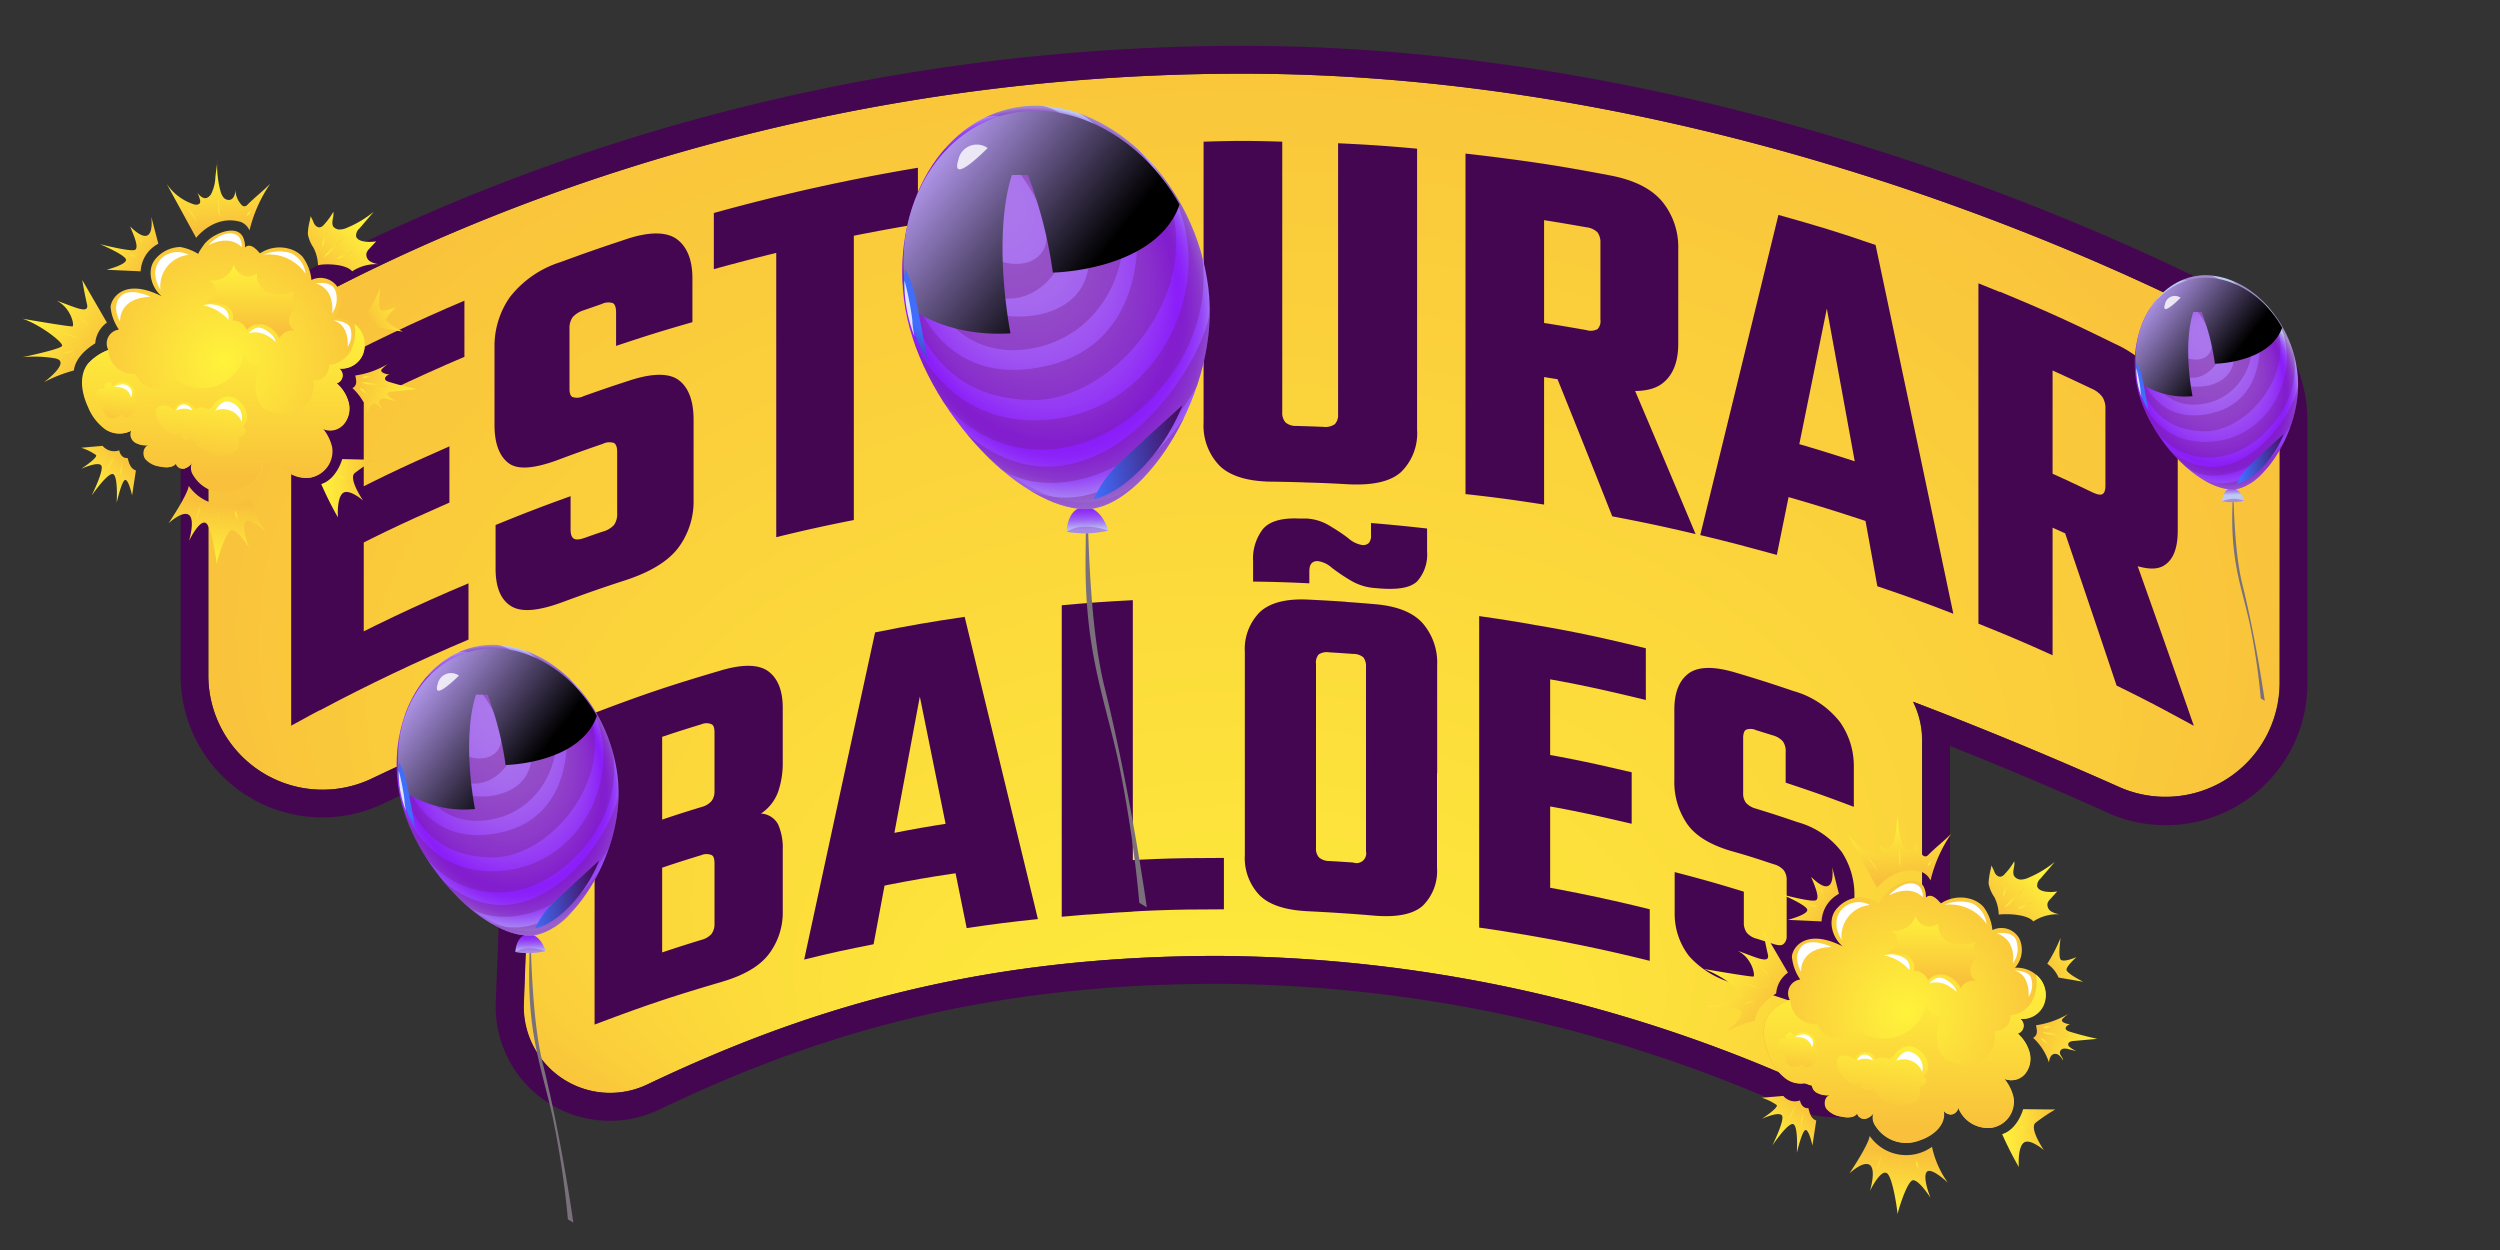 <svg xmlns="http://www.w3.org/2000/svg" xmlns:xlink="http://www.w3.org/1999/xlink" viewBox="0 0 300 150"><rect x="0" y="0" width="300" height="150" fill="#333333" stroke="none"/><defs><style>.cls-1{fill:none;}.cls-2{isolation:isolate;}.cls-3{fill:url(#radial-gradient);}.cls-4{fill:#450651;}.cls-5{fill:#7a707b;}.cls-6{fill:url(#Áåçûìÿííûé_ãðàäèåíò_479);}.cls-7{clip-path:url(#clip-path);}.cls-8{fill:url(#Áåçûìÿííûé_ãðàäèåíò_466);}.cls-9{opacity:0.36;}.cls-10{fill:#741d81;}.cls-10,.cls-16,.cls-39,.cls-42,.cls-44,.cls-45,.cls-46,.cls-47,.cls-48,.cls-49,.cls-50,.cls-51,.cls-52,.cls-53,.cls-54,.cls-55,.cls-56,.cls-57,.cls-58,.cls-59,.cls-60,.cls-61,.cls-62,.cls-63,.cls-74,.cls-77,.cls-78,.cls-79,.cls-80,.cls-81,.cls-82,.cls-83,.cls-84,.cls-85,.cls-86,.cls-87,.cls-88,.cls-89,.cls-90,.cls-91,.cls-92,.cls-93,.cls-94,.cls-95,.cls-96,.cls-97{mix-blend-mode:multiply;}.cls-11,.cls-12,.cls-13,.cls-14,.cls-15,.cls-20,.cls-21,.cls-22,.cls-26,.cls-27,.cls-28{mix-blend-mode:screen;}.cls-11{fill:url(#Áåçûìÿííûé_ãðàäèåíò_351);}.cls-12{fill:url(#Áåçûìÿííûé_ãðàäèåíò_475);}.cls-13{fill:url(#Áåçûìÿííûé_ãðàäèåíò_351-2);}.cls-14,.cls-15,.cls-43{fill:#fff;}.cls-14{opacity:0.82;}.cls-15{opacity:0.81;}.cls-16{fill:#954cd4;opacity:0.49;}.cls-17{fill:url(#Áåçûìÿííûé_ãðàäèåíò_479-2);}.cls-18{clip-path:url(#clip-path-3);}.cls-19{fill:url(#Áåçûìÿííûé_ãðàäèåíò_466-2);}.cls-20{fill:url(#Áåçûìÿííûé_ãðàäèåíò_351-3);}.cls-21{fill:url(#Áåçûìÿííûé_ãðàäèåíò_475-2);}.cls-22{fill:url(#Áåçûìÿííûé_ãðàäèåíò_351-4);}.cls-23{fill:url(#Áåçûìÿííûé_ãðàäèåíò_479-3);}.cls-24{clip-path:url(#clip-path-5);}.cls-25{fill:url(#Áåçûìÿííûé_ãðàäèåíò_466-3);}.cls-26{fill:url(#Áåçûìÿííûé_ãðàäèåíò_351-5);}.cls-27{fill:url(#Áåçûìÿííûé_ãðàäèåíò_475-3);}.cls-28{fill:url(#Áåçûìÿííûé_ãðàäèåíò_351-6);}.cls-29{fill:url(#radial-gradient-2);}.cls-30{fill:url(#linear-gradient);}.cls-31{fill:url(#linear-gradient-2);}.cls-32{fill:url(#linear-gradient-3);}.cls-33{fill:url(#linear-gradient-4);}.cls-34{fill:url(#linear-gradient-5);}.cls-35{fill:url(#linear-gradient-6);}.cls-36{fill:url(#linear-gradient-7);}.cls-37{fill:url(#linear-gradient-8);}.cls-38{fill:url(#linear-gradient-9);}.cls-39{fill:url(#linear-gradient-10);}.cls-40{fill:url(#linear-gradient-11);}.cls-41{fill:url(#linear-gradient-12);}.cls-42{fill:url(#linear-gradient-13);}.cls-43{mix-blend-mode:soft-light;}.cls-44{fill:url(#linear-gradient-14);}.cls-45{fill:url(#linear-gradient-15);}.cls-46{fill:url(#linear-gradient-16);}.cls-47{fill:url(#linear-gradient-17);}.cls-48{fill:url(#linear-gradient-18);}.cls-49{fill:url(#linear-gradient-19);}.cls-50{fill:url(#linear-gradient-20);}.cls-51{fill:url(#linear-gradient-21);}.cls-52{fill:url(#linear-gradient-22);}.cls-53{fill:url(#linear-gradient-23);}.cls-54{fill:url(#linear-gradient-24);}.cls-55{fill:url(#linear-gradient-25);}.cls-56{fill:url(#linear-gradient-26);}.cls-57{fill:url(#linear-gradient-27);}.cls-58{fill:url(#linear-gradient-28);}.cls-59{fill:url(#linear-gradient-29);}.cls-60{fill:url(#linear-gradient-30);}.cls-61{fill:url(#linear-gradient-31);}.cls-62{fill:url(#linear-gradient-32);}.cls-63{fill:url(#linear-gradient-33);}.cls-64{fill:url(#radial-gradient-3);}.cls-65{fill:url(#linear-gradient-34);}.cls-66{fill:url(#linear-gradient-35);}.cls-67{fill:url(#linear-gradient-36);}.cls-68{fill:url(#linear-gradient-37);}.cls-69{fill:url(#linear-gradient-38);}.cls-70{fill:url(#linear-gradient-39);}.cls-71{fill:url(#linear-gradient-40);}.cls-72{fill:url(#linear-gradient-41);}.cls-73{fill:url(#linear-gradient-42);}.cls-74{fill:url(#linear-gradient-43);}.cls-75{fill:url(#linear-gradient-44);}.cls-76{fill:url(#linear-gradient-45);}.cls-77{fill:url(#linear-gradient-46);}.cls-78{fill:url(#linear-gradient-47);}.cls-79{fill:url(#linear-gradient-48);}.cls-80{fill:url(#linear-gradient-49);}.cls-81{fill:url(#linear-gradient-50);}.cls-82{fill:url(#linear-gradient-51);}.cls-83{fill:url(#linear-gradient-52);}.cls-84{fill:url(#linear-gradient-53);}.cls-85{fill:url(#linear-gradient-54);}.cls-86{fill:url(#linear-gradient-55);}.cls-87{fill:url(#linear-gradient-56);}.cls-88{fill:url(#linear-gradient-57);}.cls-89{fill:url(#linear-gradient-58);}.cls-90{fill:url(#linear-gradient-59);}.cls-91{fill:url(#linear-gradient-60);}.cls-92{fill:url(#linear-gradient-61);}.cls-93{fill:url(#linear-gradient-62);}.cls-94{fill:url(#linear-gradient-63);}.cls-95{fill:url(#linear-gradient-64);}.cls-96{fill:url(#linear-gradient-65);}.cls-97{fill:url(#linear-gradient-66);}</style><radialGradient id="radial-gradient" cx="149.28" cy="70" fy="200.011" r="130.02" gradientTransform="translate(0 27.03) scale(1 0.61)" gradientUnits="userSpaceOnUse"><stop offset="0" stop-color="#fff33b"/><stop offset="1" stop-color="#f9c13b"/></radialGradient><linearGradient id="Áåçûìÿííûé_ãðàäèåíò_479" x1="130.83" y1="64.2" x2="130.83" y2="61.04" gradientTransform="matrix(1, -0.03, 0.12, 1, -7.9, 3.32)" gradientUnits="userSpaceOnUse"><stop offset="0" stop-color="#bccbef"/><stop offset="0.04" stop-color="#b8bef0"/><stop offset="0.21" stop-color="#ab8ef3"/><stop offset="0.38" stop-color="#9f65f5"/><stop offset="0.55" stop-color="#9646f7"/><stop offset="0.71" stop-color="#902ff8"/><stop offset="0.86" stop-color="#8c22f9"/><stop offset="1" stop-color="#8b1df9"/></linearGradient><clipPath id="clip-path"><path class="cls-1" d="M145,34.52c1.53,12.33-7.61,26.39-14.53,26.57-8.12.22-20.51-12.87-22-25.2S114,13,123.84,12.69,143.45,22.19,145,34.52Z"/></clipPath><radialGradient id="Áåçûìÿííûé_ãðàäèåíò_466" cx="253.09" cy="74.85" fx="245.957" fy="59.522" r="23.76" gradientTransform="matrix(0.83, 0.26, -0.21, 1.02, -68.12, -104.9)" gradientUnits="userSpaceOnUse"><stop offset="0.07" stop-color="#ab77ec"/><stop offset="0.22" stop-color="#aa73ed"/><stop offset="0.38" stop-color="#a567ee"/><stop offset="0.53" stop-color="#9f54f1"/><stop offset="0.68" stop-color="#9539f5"/><stop offset="0.79" stop-color="#8b1df9"/><stop offset="0.82" stop-color="#8c22f9"/><stop offset="0.85" stop-color="#902ff8"/><stop offset="0.89" stop-color="#9646f7"/><stop offset="0.92" stop-color="#9f65f5"/><stop offset="0.96" stop-color="#ab8ef3"/><stop offset="0.99" stop-color="#b8bef0"/><stop offset="1" stop-color="#bccbef"/></radialGradient><linearGradient id="Áåçûìÿííûé_ãðàäèåíò_351" x1="132.09" y1="54.63" x2="144.11" y2="54.63" gradientTransform="matrix(1, -0.03, 0.12, 1, -7.9, 3.32)" gradientUnits="userSpaceOnUse"><stop offset="0" stop-color="#406dfb"/><stop offset="1" stop-color="#450651"/></linearGradient><linearGradient id="Áåçûìÿííûé_ãðàäèåíò_475" x1="251.21" y1="79.61" x2="269.76" y2="97.48" gradientTransform="matrix(0.85, -0.02, 0.11, 0.89, -111.08, -46.57)" gradientUnits="userSpaceOnUse"><stop offset="0" stop-color="#b59af1"/><stop offset="1"/></linearGradient><linearGradient id="Áåçûìÿííûé_ãðàäèåíò_351-2" x1="-660.91" y1="-1598.76" x2="-652.21" y2="-1598.76" gradientTransform="matrix(-0.4, 0.87, -0.92, -0.49, -1626.27, -169.73)" xlink:href="#Áåçûìÿííûé_ãðàäèåíò_351"/><linearGradient id="Áåçûìÿííûé_ãðàäèåíò_479-2" x1="57.8" y1="112.64" x2="57.8" y2="110.37" xlink:href="#Áåçûìÿííûé_ãðàäèåíò_479"/><clipPath id="clip-path-3"><path class="cls-1" d="M74.11,93.12c1.1,8.88-5.48,19-10.48,19.15-5.84.15-14.78-9.28-15.88-18.16s4-16.54,11.13-16.73S73,84.23,74.11,93.12Z"/></clipPath><radialGradient id="Áåçûìÿííûé_ãðàäèåíò_466-2" cx="169.51" cy="129.18" fx="169.507" fy="118.128" r="17.12" gradientTransform="matrix(0.83, 0.26, -0.21, 1.02, -53, -80.81)" xlink:href="#Áåçûìÿííûé_ãðàäèåíò_466"/><linearGradient id="Áåçûìÿííûé_ãðàäèåíò_351-3" x1="58.71" y1="105.75" x2="67.37" y2="105.75" xlink:href="#Áåçûìÿííûé_ãðàäèåíò_351"/><linearGradient id="Áåçûìÿííûé_ãðàäèåíò_475-2" x1="170.06" y1="148.52" x2="183.43" y2="161.4" xlink:href="#Áåçûìÿííûé_ãðàäèåíò_475"/><linearGradient id="Áåçûìÿííûé_ãðàäèåíò_351-4" x1="-576.78" y1="-1568.72" x2="-570.51" y2="-1568.72" gradientTransform="matrix(-0.4, 0.87, -0.92, -0.49, -1626.27, -169.73)" xlink:href="#Áåçûìÿííûé_ãðàäèåíò_351"/><linearGradient id="Áåçûìÿííûé_ãðàäèåíò_479-3" x1="268.74" y1="64.11" x2="268.74" y2="62.44" xlink:href="#Áåçûìÿííûé_ãðàäèåíò_479"/><clipPath id="clip-path-5"><path class="cls-1" d="M275.68,44.62c.81,6.54-4,14-7.71,14.1-4.3.11-10.88-6.83-11.69-13.37s3-12.17,8.19-12.31S274.87,38.09,275.68,44.62Z"/></clipPath><radialGradient id="Áåçûìÿííûé_ãðàäèåíò_466-3" cx="411.21" cy="87.34" fx="411.214" fy="79.205" r="12.6" gradientTransform="matrix(0.83, 0.26, -0.21, 1.02, -57.85, -148.94)" xlink:href="#Áåçûìÿííûé_ãðàäèåíò_466"/><linearGradient id="Áåçûìÿííûé_ãðàäèåíò_351-5" x1="269.4" y1="59.04" x2="275.78" y2="59.04" xlink:href="#Áåçûìÿííûé_ãðàäèåíò_351"/><linearGradient id="Áåçûìÿííûé_ãðàäèåíò_475-3" x1="418.94" y1="103.76" x2="428.78" y2="113.24" xlink:href="#Áåçûìÿííûé_ãðàäèåíò_475"/><linearGradient id="Áåçûìÿííûé_ãðàäèåíò_351-6" x1="-722.8" y1="-1730.64" x2="-718.18" y2="-1730.64" gradientTransform="matrix(-0.4, 0.87, -0.92, -0.49, -1626.27, -169.73)" xlink:href="#Áåçûìÿííûé_ãðàäèåíò_351"/><radialGradient id="radial-gradient-2" cx="228.54" cy="121.4" fy="121.397" r="18" gradientTransform="matrix(1, 0, 0, 1, 0, 0)" xlink:href="#radial-gradient"/><linearGradient id="linear-gradient" x1="245.13" y1="104.78" x2="239.74" y2="110.12" gradientTransform="matrix(1, 0, 0, 1, 0, 0)" xlink:href="#radial-gradient"/><linearGradient id="linear-gradient-2" x1="251.44" y1="126.14" x2="244.45" y2="123.66" gradientTransform="matrix(1, 0, 0, 1, 0, 0)" xlink:href="#radial-gradient"/><linearGradient id="linear-gradient-3" x1="227.76" y1="98.07" x2="228.48" y2="105.26" gradientTransform="matrix(1, 0, 0, 1, 0, 0)" xlink:href="#radial-gradient"/><linearGradient id="linear-gradient-4" x1="227.39" y1="145.84" x2="228.11" y2="138.39" gradientTransform="matrix(1, 0, 0, 1, 0, 0)" xlink:href="#radial-gradient"/><linearGradient id="linear-gradient-5" x1="205.91" y1="115.23" x2="213.3" y2="120.72" gradientTransform="matrix(1, 0, 0, 1, 0, 0)" xlink:href="#radial-gradient"/><linearGradient id="linear-gradient-6" x1="250.43" y1="114.27" x2="245.72" y2="116.63" gradientTransform="matrix(1, 0, 0, 1, 0, 0)" xlink:href="#radial-gradient"/><linearGradient id="linear-gradient-7" x1="214.17" y1="105.19" x2="220.06" y2="109.11" gradientTransform="matrix(1, 0, 0, 1, 0, 0)" xlink:href="#radial-gradient"/><linearGradient id="linear-gradient-8" x1="212.41" y1="136.84" x2="216.59" y2="132.39" gradientTransform="matrix(1, 0, 0, 1, 0, 0)" xlink:href="#radial-gradient"/><linearGradient id="linear-gradient-9" x1="240.26" y1="136.56" x2="246.57" y2="136.56" gradientTransform="matrix(1, 0, 0, 1, 0, 0)" xlink:href="#radial-gradient"/><linearGradient id="linear-gradient-10" x1="228.54" y1="116.65" x2="228.54" y2="135.23" gradientTransform="matrix(1, 0, 0, 1, 0, 0)" xlink:href="#radial-gradient"/><linearGradient id="linear-gradient-11" x1="226.31" y1="124.38" x2="225.12" y2="134.21" gradientTransform="matrix(1, 0, 0, 1, 0, 0)" xlink:href="#radial-gradient"/><linearGradient id="linear-gradient-12" x1="216.04" y1="123.32" x2="215.35" y2="129.07" gradientTransform="matrix(1, 0, 0, 1, 0, 0)" xlink:href="#radial-gradient"/><linearGradient id="linear-gradient-13" x1="231.55" y1="109.54" x2="231.55" y2="117.75" gradientTransform="matrix(1, 0, 0, 1, 0, 0)" xlink:href="#radial-gradient"/><linearGradient id="linear-gradient-14" x1="244.99" y1="124.2" x2="248.36" y2="124.2" gradientTransform="matrix(1, 0, 0, 1, 0, 0)" xlink:href="#radial-gradient"/><linearGradient id="linear-gradient-15" x1="245.22" y1="123.23" x2="246.58" y2="123.23" gradientTransform="matrix(1, 0, 0, 1, 0, 0)" xlink:href="#radial-gradient"/><linearGradient id="linear-gradient-16" x1="244.91" y1="125.16" x2="246.31" y2="125.16" gradientTransform="matrix(1, 0, 0, 1, 0, 0)" xlink:href="#radial-gradient"/><linearGradient id="linear-gradient-17" x1="240.55" y1="107.63" x2="243.19" y2="107.63" gradientTransform="matrix(1, 0, 0, 1, 0, 0)" xlink:href="#radial-gradient"/><linearGradient id="linear-gradient-18" x1="242.13" y1="108.62" x2="244.23" y2="108.62" gradientTransform="matrix(1, 0, 0, 1, 0, 0)" xlink:href="#radial-gradient"/><linearGradient id="linear-gradient-19" x1="240.41" y1="106.67" x2="241.04" y2="106.67" gradientTransform="matrix(1, 0, 0, 1, 0, 0)" xlink:href="#radial-gradient"/><linearGradient id="linear-gradient-20" x1="227.93" y1="102.93" x2="228.18" y2="102.93" gradientTransform="matrix(1, 0, 0, 1, 0, 0)" xlink:href="#radial-gradient"/><linearGradient id="linear-gradient-21" x1="231.33" y1="103.43" x2="232.1" y2="103.43" gradientTransform="matrix(1, 0, 0, 1, 0, 0)" xlink:href="#radial-gradient"/><linearGradient id="linear-gradient-22" x1="224.21" y1="103.87" x2="225.61" y2="103.87" gradientTransform="matrix(1, 0, 0, 1, 0, 0)" xlink:href="#radial-gradient"/><linearGradient id="linear-gradient-23" x1="218.37" y1="107.04" x2="219.09" y2="107.04" gradientTransform="matrix(1, 0, 0, 1, 0, 0)" xlink:href="#radial-gradient"/><linearGradient id="linear-gradient-24" x1="217.2" y1="108.76" x2="218.49" y2="108.76" gradientTransform="matrix(1, 0, 0, 1, 0, 0)" xlink:href="#radial-gradient"/><linearGradient id="linear-gradient-25" x1="209.15" y1="118.42" x2="212.31" y2="118.42" gradientTransform="matrix(1, 0, 0, 1, 0, 0)" xlink:href="#radial-gradient"/><linearGradient id="linear-gradient-26" x1="211.38" y1="116.86" x2="212.81" y2="116.86" gradientTransform="matrix(1, 0, 0, 1, 0, 0)" xlink:href="#radial-gradient"/><linearGradient id="linear-gradient-27" x1="209.15" y1="120.18" x2="211.2" y2="120.18" gradientTransform="matrix(1, 0, 0, 1, 0, 0)" xlink:href="#radial-gradient"/><linearGradient id="linear-gradient-28" x1="214.57" y1="133.39" x2="215.73" y2="133.39" gradientTransform="matrix(1, 0, 0, 1, 0, 0)" xlink:href="#radial-gradient"/><linearGradient id="linear-gradient-29" x1="216.13" y1="134.16" x2="216.53" y2="134.16" gradientTransform="matrix(1, 0, 0, 1, 0, 0)" xlink:href="#radial-gradient"/><linearGradient id="linear-gradient-30" x1="227.89" y1="140.56" x2="228.13" y2="140.56" gradientTransform="matrix(1, 0, 0, 1, 0, 0)" xlink:href="#radial-gradient"/><linearGradient id="linear-gradient-31" x1="229.89" y1="140.11" x2="230.48" y2="140.11" gradientTransform="matrix(1, 0, 0, 1, 0, 0)" xlink:href="#radial-gradient"/><linearGradient id="linear-gradient-32" x1="225.2" y1="139.43" x2="225.9" y2="139.43" gradientTransform="matrix(1, 0, 0, 1, 0, 0)" xlink:href="#radial-gradient"/><linearGradient id="linear-gradient-33" x1="242.48" y1="135.62" x2="243.8" y2="135.62" gradientTransform="matrix(1, 0, 0, 1, 0, 0)" xlink:href="#radial-gradient"/><radialGradient id="radial-gradient-3" cx="26.83" cy="43.39" fy="43.387" r="18" gradientTransform="matrix(1, 0, 0, 1, 0, 0)" xlink:href="#radial-gradient"/><linearGradient id="linear-gradient-34" x1="43.41" y1="26.77" x2="38.02" y2="32.11" gradientTransform="matrix(1, 0, 0, 1, 0, 0)" xlink:href="#radial-gradient"/><linearGradient id="linear-gradient-35" x1="49.73" y1="48.13" x2="42.73" y2="45.64" gradientTransform="matrix(1, 0, 0, 1, 0, 0)" xlink:href="#radial-gradient"/><linearGradient id="linear-gradient-36" x1="26.05" y1="20.06" x2="26.77" y2="27.25" gradientTransform="matrix(1, 0, 0, 1, 0, 0)" xlink:href="#radial-gradient"/><linearGradient id="linear-gradient-37" x1="25.68" y1="67.83" x2="26.4" y2="60.38" gradientTransform="matrix(1, 0, 0, 1, 0, 0)" xlink:href="#radial-gradient"/><linearGradient id="linear-gradient-38" x1="4.2" y1="37.22" x2="11.59" y2="42.71" gradientTransform="matrix(1, 0, 0, 1, 0, 0)" xlink:href="#radial-gradient"/><linearGradient id="linear-gradient-39" x1="48.72" y1="36.26" x2="44.01" y2="38.62" gradientTransform="matrix(1, 0, 0, 1, 0, 0)" xlink:href="#radial-gradient"/><linearGradient id="linear-gradient-40" x1="12.46" y1="27.18" x2="18.34" y2="31.1" gradientTransform="matrix(1, 0, 0, 1, 0, 0)" xlink:href="#radial-gradient"/><linearGradient id="linear-gradient-41" x1="10.7" y1="58.82" x2="14.88" y2="54.38" gradientTransform="matrix(1, 0, 0, 1, 0, 0)" xlink:href="#radial-gradient"/><linearGradient id="linear-gradient-42" x1="38.55" y1="58.55" x2="44.85" y2="58.55" gradientTransform="matrix(1, 0, 0, 1, 0, 0)" xlink:href="#radial-gradient"/><linearGradient id="linear-gradient-43" x1="26.83" y1="38.64" x2="26.83" y2="57.22" gradientTransform="matrix(1, 0, 0, 1, 0, 0)" xlink:href="#radial-gradient"/><linearGradient id="linear-gradient-44" x1="24.6" y1="46.37" x2="23.41" y2="56.2" gradientTransform="matrix(1, 0, 0, 1, 0, 0)" xlink:href="#radial-gradient"/><linearGradient id="linear-gradient-45" x1="14.33" y1="45.31" x2="13.63" y2="51.06" gradientTransform="matrix(1, 0, 0, 1, 0, 0)" xlink:href="#radial-gradient"/><linearGradient id="linear-gradient-46" x1="29.84" y1="31.53" x2="29.84" y2="39.74" gradientTransform="matrix(1, 0, 0, 1, 0, 0)" xlink:href="#radial-gradient"/><linearGradient id="linear-gradient-47" x1="43.28" y1="46.19" x2="46.65" y2="46.19" gradientTransform="matrix(1, 0, 0, 1, 0, 0)" xlink:href="#radial-gradient"/><linearGradient id="linear-gradient-48" x1="43.51" y1="45.22" x2="44.86" y2="45.22" gradientTransform="matrix(1, 0, 0, 1, 0, 0)" xlink:href="#radial-gradient"/><linearGradient id="linear-gradient-49" x1="43.2" y1="47.15" x2="44.59" y2="47.15" gradientTransform="matrix(1, 0, 0, 1, 0, 0)" xlink:href="#radial-gradient"/><linearGradient id="linear-gradient-50" x1="38.83" y1="29.62" x2="41.48" y2="29.62" gradientTransform="matrix(1, 0, 0, 1, 0, 0)" xlink:href="#radial-gradient"/><linearGradient id="linear-gradient-51" x1="40.42" y1="30.61" x2="42.52" y2="30.61" gradientTransform="matrix(1, 0, 0, 1, 0, 0)" xlink:href="#radial-gradient"/><linearGradient id="linear-gradient-52" x1="38.7" y1="28.66" x2="39.32" y2="28.66" gradientTransform="matrix(1, 0, 0, 1, 0, 0)" xlink:href="#radial-gradient"/><linearGradient id="linear-gradient-53" x1="26.21" y1="24.92" x2="26.47" y2="24.92" gradientTransform="matrix(1, 0, 0, 1, 0, 0)" xlink:href="#radial-gradient"/><linearGradient id="linear-gradient-54" x1="29.62" y1="25.42" x2="30.39" y2="25.42" gradientTransform="matrix(1, 0, 0, 1, 0, 0)" xlink:href="#radial-gradient"/><linearGradient id="linear-gradient-55" x1="22.5" y1="25.86" x2="23.9" y2="25.86" gradientTransform="matrix(1, 0, 0, 1, 0, 0)" xlink:href="#radial-gradient"/><linearGradient id="linear-gradient-56" x1="16.66" y1="29.03" x2="17.38" y2="29.03" gradientTransform="matrix(1, 0, 0, 1, 0, 0)" xlink:href="#radial-gradient"/><linearGradient id="linear-gradient-57" x1="15.49" y1="30.75" x2="16.78" y2="30.75" gradientTransform="matrix(1, 0, 0, 1, 0, 0)" xlink:href="#radial-gradient"/><linearGradient id="linear-gradient-58" x1="7.44" y1="40.41" x2="10.6" y2="40.41" gradientTransform="matrix(1, 0, 0, 1, 0, 0)" xlink:href="#radial-gradient"/><linearGradient id="linear-gradient-59" x1="9.67" y1="38.85" x2="11.09" y2="38.85" gradientTransform="matrix(1, 0, 0, 1, 0, 0)" xlink:href="#radial-gradient"/><linearGradient id="linear-gradient-60" x1="7.44" y1="42.17" x2="9.48" y2="42.17" gradientTransform="matrix(1, 0, 0, 1, 0, 0)" xlink:href="#radial-gradient"/><linearGradient id="linear-gradient-61" x1="12.86" y1="55.38" x2="14.02" y2="55.38" gradientTransform="matrix(1, 0, 0, 1, 0, 0)" xlink:href="#radial-gradient"/><linearGradient id="linear-gradient-62" x1="14.41" y1="56.15" x2="14.82" y2="56.15" gradientTransform="matrix(1, 0, 0, 1, 0, 0)" xlink:href="#radial-gradient"/><linearGradient id="linear-gradient-63" x1="26.17" y1="62.55" x2="26.42" y2="62.55" gradientTransform="matrix(1, 0, 0, 1, 0, 0)" xlink:href="#radial-gradient"/><linearGradient id="linear-gradient-64" x1="28.17" y1="62.1" x2="28.77" y2="62.1" gradientTransform="matrix(1, 0, 0, 1, 0, 0)" xlink:href="#radial-gradient"/><linearGradient id="linear-gradient-65" x1="23.49" y1="61.42" x2="24.19" y2="61.42" gradientTransform="matrix(1, 0, 0, 1, 0, 0)" xlink:href="#radial-gradient"/><linearGradient id="linear-gradient-66" x1="40.76" y1="57.61" x2="42.08" y2="57.61" gradientTransform="matrix(1, 0, 0, 1, 0, 0)" xlink:href="#radial-gradient"/></defs><title>elementos</title><g class="cls-2"><g id="titulo"><path class="cls-3" d="M273.54,81.87a13.7,13.7,0,0,1-19.31,12.55c-6.93-3.09-15.37-6.66-24.68-10.21a10.36,10.36,0,0,1,1.09,4.58v31.54a10.39,10.39,0,0,1-10.38,10.39,10.2,10.2,0,0,1-4.22-.91,174.62,174.62,0,0,0-69.87-15.1c-30,0-50.66,6.94-68.5,15.42a10.37,10.37,0,0,1-14.85-9.37L63.93,91.4a10.37,10.37,0,0,1,3.83-8c-8.77,3.42-16.6,6.91-23.09,10A13.71,13.71,0,0,1,25,81V51a13.78,13.78,0,0,1,6.83-11.88C47.72,29.84,90.17,8.84,149.1,8.84c53.39,0,99.49,20.52,117,29.41a13.69,13.69,0,0,1,7.47,12.22Z"/><path class="cls-4" d="M267.58,35.27C250,26.32,203.23,5.5,149.1,5.5,89.23,5.5,46,27,30.18,36.21A17.16,17.16,0,0,0,21.68,51V81A17,17,0,0,0,46.11,96.38c4.8-2.28,9.67-4.47,14.57-6.53a12.12,12.12,0,0,0-.09,1.48l-1.11,29.31v.12a13.7,13.7,0,0,0,19.63,12.39c15.69-7.46,35.92-15.09,67.06-15.09a170.24,170.24,0,0,1,68.51,14.81A13.69,13.69,0,0,0,234,120.33V89.52c6.27,2.49,12.6,5.15,18.89,8a17,17,0,0,0,24-15.6V50.47A17,17,0,0,0,267.58,35.27Zm6,46.6a13.7,13.7,0,0,1-19.31,12.55c-6.93-3.09-15.37-6.66-24.68-10.21a10.36,10.36,0,0,1,1.09,4.58v31.54a10.39,10.39,0,0,1-10.38,10.39,10.2,10.2,0,0,1-4.22-.91,174.62,174.62,0,0,0-69.87-15.1c-30,0-50.66,6.94-68.5,15.42a10.37,10.37,0,0,1-14.85-9.37L63.93,91.4a10.37,10.37,0,0,1,3.83-8c-8.77,3.42-16.6,6.91-23.09,10A13.71,13.71,0,0,1,25,81V51a13.78,13.78,0,0,1,6.83-11.88C47.72,29.84,90.17,8.84,149.1,8.84c53.39,0,99.49,20.52,117,29.41a13.69,13.69,0,0,1,7.47,12.22Z"/><path class="cls-4" d="M34.94,46.22c3.45-1.9,5.2-2.81,8.71-4.56V82.52c-3.51,1.75-5.26,2.66-8.71,4.56ZM55.73,36.08v6.74c-5.88,2.5-11.73,5.29-17.36,8.3V44.37C44,41.36,49.85,38.57,55.73,36.08ZM56.22,70v6.75c-6,2.54-12.06,5.41-17.85,8.5V78.49C44.16,75.39,50.17,72.53,56.22,70ZM53.93,53.56v6.75c-6.08,2.67-9.09,4.11-15,7.23V60.79C44.84,57.68,47.85,56.23,53.93,53.56Z"/><path class="cls-4" d="M74.06,61.61V54.22c0-.56-.13-.91-.38-1.06a1.75,1.75,0,0,0-1.34.1c-2.24.77-3.36,1.17-5.58,2-2.78,1-4.7,1.14-5.79.27S59.34,53.13,59.34,51V41.69a10.27,10.27,0,0,1,1.82-6,12.42,12.42,0,0,1,6.11-4.24c3.08-1.13,4.63-1.67,7.74-2.7,2.9-1,5-.94,6.21-.05s1.87,2.46,1.87,4.69v5.27c-3.68,1.06-5.52,1.63-9.16,2.85v-4c0-.6-.13-1-.38-1.13a1.75,1.75,0,0,0-1.34.1l-2.16.75a3,3,0,0,0-1.33.83,2.25,2.25,0,0,0-.38,1.39v7.2c0,.56.13.91.38,1a1.75,1.75,0,0,0,1.33-.12c2.18-.77,3.28-1.15,5.47-1.86,2.85-.94,4.86-.91,6,0s1.71,2.48,1.71,4.71V60a9.29,9.29,0,0,1-1.87,5.78C80.11,67.4,78,68.65,75.14,69.6c-3.09,1-4.62,1.55-7.68,2.67-2.87,1.06-4.91,1.23-6.14.46s-1.85-2.26-1.85-4.49V63c3.58-1.46,5.38-2.15,9-3.46v4c0,.56.12.92.38,1.09s.69.13,1.33-.09c.86-.31,1.29-.46,2.16-.75A2.81,2.81,0,0,0,73.68,63,2.23,2.23,0,0,0,74.06,61.61Z"/><path class="cls-4" d="M110.15,20.13v6.75A235.67,235.67,0,0,0,85.66,32.3V25.56A238.32,238.32,0,0,1,110.15,20.13Zm-17,6.17c3.71-.9,5.57-1.31,9.31-2.06V62.4c-3.74.75-5.6,1.16-9.31,2.06Z"/><path class="cls-4" d="M153.87,17V49.47a1.71,1.71,0,0,0,.4,1.23,1.92,1.92,0,0,0,1.33.41l2.19.07v6.75c-2-.07-3-.1-5-.13-3,0-5.16-.66-6.44-1.91a6.93,6.93,0,0,1-1.92-5.2V17C148.18,16.88,150.08,16.88,153.87,17Zm6.7,32.74V17.19c3.8.18,5.69.31,9.48.65V51.57a6.49,6.49,0,0,1-1.92,5.07c-1.28,1.16-3.42,1.63-6.43,1.47-2.09-.12-3.14-.16-5.24-.22V51.14l2.32.08a2,2,0,0,0,1.4-.32A1.6,1.6,0,0,0,160.57,49.7Z"/><path class="cls-4" d="M175.86,18.43c3.78.43,5.66.68,9.43,1.26V60.55c-3.77-.58-5.65-.84-9.43-1.26Zm16.19,19.94V29.18a2,2,0,0,0-.36-1.31,2.3,2.3,0,0,0-1.35-.6c-4.69-.83-7.05-1.18-11.77-1.78V18.75c5.86.73,8.78,1.19,14.59,2.29,3,.56,5.08,1.65,6.34,3.19a8.61,8.61,0,0,1,1.89,5.65V41.25c0,2.18-.63,3.77-1.89,4.75s-3.37,1.17-6.34.61c-5.5-1-8.26-1.48-13.8-2.19V37.93c4.4.57,6.6.9,11,1.68a1.76,1.76,0,0,0,1.35-.12A1.38,1.38,0,0,0,192.05,38.37Zm-6.7,3.3c3.74.58,5.6.9,9.32,1.63q4.44,10.38,8.8,20.79c-4-.94-6-1.36-10-2.13Q189.46,51.8,185.35,41.67Z"/><path class="cls-4" d="M234.4,73.65c-3.63-1.4-5.45-2.06-9.12-3.3q-3-16.66-6.06-33.32-3,14.78-6,29.56c-3.66-1-5.5-1.5-9.19-2.38q4.68-19.21,9.38-38.42c4.69,1.32,7,2,11.66,3.61Q229.76,51.53,234.4,73.65Zm-6.26-16.38V64c-5.81-2.08-11.77-3.93-17.74-5.51V51.76C216.37,53.33,222.33,55.19,228.14,57.27Z"/><path class="cls-4" d="M237.41,34c3.58,1.44,5.37,2.2,8.9,3.79V78.63c-3.53-1.59-5.32-2.35-8.9-3.79Zm15.24,24.29V49.09a2.53,2.53,0,0,0-.34-1.42,3,3,0,0,0-1.25-1c-4.4-2.09-6.62-3.08-11.09-4.94V35c5.55,2.3,8.29,3.54,13.72,6.21a13.92,13.92,0,0,1,5.89,4.9,11.46,11.46,0,0,1,1.75,6.17V63.68c0,2.18-.58,3.59-1.75,4.24s-3.12.25-5.89-1.11c-5.13-2.52-7.73-3.7-13-5.9V54.42c4.17,1.75,6.24,2.67,10.34,4.63.61.29,1,.38,1.25.25S252.65,58.83,252.65,58.27Zm-6.28,1.5c3.52,1.58,5.26,2.41,8.72,4.14q4.14,11.57,8.17,23.17c-3.68-2-5.53-3-9.27-4.83Q250.22,71,246.37,59.77Z"/><path class="cls-4" d="M71.35,85.55c6-2.28,9.06-3.3,15.2-5.11,2.66-.78,4.57-.71,5.69.15s1.69,2.31,1.69,4.35v6.52A10.57,10.57,0,0,1,93.38,95a5.28,5.28,0,0,1-2.07,2.63,2.46,2.46,0,0,1,2.07,1.31,7,7,0,0,1,.55,3.06v7.29a8.24,8.24,0,0,1-1.69,5.23c-1.12,1.45-3,2.54-5.69,3.32-6.14,1.81-9.18,2.83-15.2,5.11Zm14.39,9.36v-7c0-.55-.11-.89-.35-1a1.54,1.54,0,0,0-1.21,0c-1.89.58-2.84.88-4.72,1.51v9.93c1.88-.63,2.83-.93,4.72-1.51a2.36,2.36,0,0,0,1.21-.72A1.92,1.92,0,0,0,85.74,94.91Zm0,15.92v-7.22c0-.55-.11-.9-.35-1a1.58,1.58,0,0,0-1.21,0c-1.89.58-2.84.88-4.72,1.51v10.17c1.88-.63,2.83-.93,4.72-1.51a2.36,2.36,0,0,0,1.21-.72A2,2,0,0,0,85.74,110.83Z"/><path class="cls-4" d="M124.55,110.29c-3.43.36-5.14.58-8.55,1.08q-2.81-13.89-5.62-27.78-2.79,14.85-5.55,29.72c-3.34.67-5,1-8.33,1.84q4.23-19.64,8.51-39.26c4.29-.86,6.44-1.23,10.75-1.87Q120.17,92.16,124.55,110.29Zm-5.88-12.17v6.12c-6.58.87-9.86,1.44-16.37,2.83V101C108.81,99.57,112.09,99,118.67,98.12Z"/><path class="cls-4" d="M127.41,72.63c3.41-.31,5.11-.43,8.53-.61V109.4c-3.42.18-5.12.3-8.53.61Zm3.16,37.12v-6.17c6.51-.5,9.77-.63,16.3-.63v6.17C140.34,109.12,137.08,109.25,130.57,109.75Z"/><path class="cls-4" d="M157.92,79.66V91.53c-3.42-.17-5.12-.23-8.54-.27v-13a6.3,6.3,0,0,1,1.76-4.77c1.17-1.13,3.12-1.67,5.82-1.54,1.82.09,2.73.14,4.54.26V78.4l-2-.12a1.77,1.77,0,0,0-1.25.25A1.43,1.43,0,0,0,157.92,79.66Zm0,10.28v11.82a1.56,1.56,0,0,0,.36,1.13,1.86,1.86,0,0,0,1.25.43l1.91.12v6.17c-1.79-.12-2.69-.17-4.48-.26-2.7-.13-4.65-.75-5.82-1.93a6.46,6.46,0,0,1-1.76-4.81V89.68C152.8,89.72,154.5,89.77,157.92,89.94Zm7-19.38a6.51,6.51,0,0,1-2.83-.9,21.26,21.26,0,0,1-2.27-1.53,3.21,3.21,0,0,0-1.7-.8c-.68,0-1,.38-1,1.24V70c-2.7-.13-4-.17-6.75-.21V67.36a5.8,5.8,0,0,1,1.17-3.86c.77-.92,2.2-1.36,4.27-1.28l.9,0a5.94,5.94,0,0,1,2.83.86c.86.52,1.61,1,2.27,1.52a3.32,3.32,0,0,0,1.58.79,1,1,0,0,0,.86-.22,1.38,1.38,0,0,0,.27-1V62.76c2.69.23,4,.36,6.73.66v2.77a4.82,4.82,0,0,1-1.19,3.57c-.8.77-2.22,1-4.29.87Zm-1,31.59V90.51c3.41.28,5.12.45,8.52.85v12.76a5.83,5.83,0,0,1-1.73,4.59c-1.15,1-3.07,1.39-5.77,1.17-1.89-.16-2.83-.23-4.71-.35v-6.17l2.14.14a1.17,1.17,0,0,0,1.55-1.35Zm0-10.22V80.05a1.74,1.74,0,0,0-.32-1.17,1.87,1.87,0,0,0-1.23-.41l-2-.14V72.16c1.83.11,2.75.18,4.59.34,2.7.22,4.62,1,5.77,2.3a7.2,7.2,0,0,1,1.73,5v13C169.06,92.37,167.35,92.2,163.94,91.93Z"/><path class="cls-4" d="M177.5,73.93c3.42.49,5.12.77,8.52,1.4v37.38c-3.4-.63-5.1-.91-8.52-1.4Zm20,3.87V84c-6.62-1.61-9.95-2.28-16.65-3.35V74.44C187.58,75.52,190.91,76.19,197.53,77.8Zm.47,31.32v6.18c-5.63-1.41-11.39-2.58-17.12-3.48v-6.17C186.61,106.55,192.37,107.72,198,109.12Zm-2.17-16.44v6.17c-5.73-1.35-8.62-1.92-14.42-2.87V89.81C187.21,90.76,190.1,91.33,195.83,92.68Z"/><path class="cls-4" d="M214.4,112.39v-6.76a1.88,1.88,0,0,0-.35-1.2,2.37,2.37,0,0,0-1.2-.72c-2-.66-3-1-5.08-1.58-2.55-.75-4.33-1.83-5.34-3.3a8.89,8.89,0,0,1-1.51-5.19V85.18q0-3.06,1.68-4.34c1.13-.86,3-.92,5.63-.14,2.82.84,4.23,1.29,7,2.23a10.77,10.77,0,0,1,5.55,3.69A9.17,9.17,0,0,1,222.46,92v4.82c-3.25-1.23-4.89-1.81-8.18-2.9v-3.7a2,2,0,0,0-.34-1.26,2.5,2.5,0,0,0-1.21-.72l-2-.62a1.54,1.54,0,0,0-1.21-.05c-.23.14-.34.49-.34,1v6.58a1.83,1.83,0,0,0,.34,1.19,2.46,2.46,0,0,0,1.21.7c2,.62,3,.94,4.95,1.61a10,10,0,0,1,5.34,3.6,9.37,9.37,0,0,1,1.51,5.33v8.75c0,2-.55,3.43-1.65,4.18s-2.94.65-5.54-.23c-2.78-.93-4.18-1.38-7-2.22a10.86,10.86,0,0,1-5.66-3.34,8.3,8.3,0,0,1-1.72-5.25v-4.82c3.34.87,5,1.34,8.3,2.35v3.7a2,2,0,0,0,.35,1.22,2.3,2.3,0,0,0,1.21.73l2,.63c.57.18,1,.2,1.2,0A1.15,1.15,0,0,0,214.4,112.39Z"/><path class="cls-5" d="M126.94,14.4s2,14.69,3,22.61-.52,32.85,2.6,45.42,5.08,26.45,5.08,26.45l-.9-.54a152.75,152.75,0,0,0-2.52-17c-1.77-8-4.07-13.38-3.93-24.67s-.05-25.51-1.92-38.89l-1.87-13.38Z"/><path class="cls-6" d="M128,63.81a12.24,12.24,0,0,0,5-.14s-.78-2.86-2.87-2.81S128,63.81,128,63.81Z"/><g class="cls-7"><ellipse class="cls-8" cx="126.83" cy="36.36" rx="20.55" ry="25.19" transform="translate(-4.97 42.47) rotate(-18.65)"/></g><g class="cls-9"><g class="cls-7"><path class="cls-10" d="M128.3,61.08c3.2,2.22,10.94-1.73,13.77-11,0,0-8,13-18.41,8.79-7.16-2.9-9.29-6.43-3.52-2.57s17.14,1.07,23.39-9.8,2.7-16.14,1.61-8.9S130.49,64.26,116,52.06s-9.1-11.73-2.94-4,17.31,8.25,25.56-.72,5.29-18.12,5.29-18.12l-.19-5.11s-12-13.48-4.17-2.68,0,29.39-15.94,29C112.17,50.07,109,39.13,109,39.13L106.64,31s-.16-6.2,1.32,1.33S113.11,48,124.08,48,148,30.88,136.9,18.28s-15.48-8.7-7.38-4.65,11.53,26.21-3.3,30.12S107.35,32.45,108.81,27s-2-12.69-2-12.69,4.56.21,3,8.46S112.41,42.54,122.22,42C132.66,41.36,137.85,29.9,133,20.7s-9.12-8-9.12-8l-4.38-2.81s-6,5.82-1.35,4.24S129.3,19.73,130.59,30s-15.23,10.21-18.32,2.24S111,20.6,113.43,18.06c0,0-3.75,4.93,1.14,13.12s11.8,4,13-.68-3-13.43-7.11-14.9a4.67,4.67,0,0,0-5.93,1.82s4.91-2.84,9.85,6.6-6.3,9.87-9.06,2.8-1.26-9.08-1.26-9.08-.91-.27-2,1.66-1-2.83-1-2.83l.69-11.51-9.73.26,7.37,55.15s13.51,9.89,14.27,9.76-1.09-6.08-.24-6.44S128.3,61.08,128.3,61.08Z"/></g></g><path class="cls-11" d="M131.26,59.89c3.79-.8,8.56-5.89,10.62-11.25,0,0-6.1,5.49-8,7.37A13.09,13.09,0,0,0,131.26,59.89Z"/><path class="cls-12" d="M121.26,40S119,28.73,121.42,21l1.92,0a52.46,52.46,0,0,1,3,11.71s11.39-.17,14.84-7.26a7.17,7.17,0,0,0,.36-.91c-3.78-6.81-10.69-11.43-17.67-11.24-9.59.26-16.66,9.86-15.28,21a20.23,20.23,0,0,0,.52,2.62C110.06,37.57,114.19,40.43,121.26,40Z"/><path class="cls-13" d="M108.63,32.32c-.59,2.64.62,7.54,2.66,10.87,0,0-1.06-5.87-1.49-7.74A11.73,11.73,0,0,0,108.63,32.32Z"/><path class="cls-14" d="M108.54,33.65a36.2,36.2,0,0,1,.94,4.76c0,.79.27,2,.27,2A17.23,17.23,0,0,1,108.54,33.65Z"/><path class="cls-15" d="M115,19.19a2.26,2.26,0,0,1,3.52-1.43S114,22.39,115,19.19Z"/><path class="cls-16" d="M133,63.67s-3.07-1.14-5,.14A12.24,12.24,0,0,0,133,63.67Z"/><path class="cls-16" d="M130.24,61.09l.87-.06c2.08-.31,4.3-1.78,6.36-4-7.57,7.67-16.79-.25-19.56-2.81C121.93,58.36,126.51,61.09,130.24,61.09Z"/><path class="cls-5" d="M61.11,78.62s1.44,10.58,2.15,16.29-.37,23.68,1.88,32.74,3.66,19.06,3.66,19.06l-.65-.38a110,110,0,0,0-1.82-12.22c-1.28-5.8-2.93-9.64-2.83-17.79a192.18,192.18,0,0,0-1.38-28l-1.35-9.65Z"/><path class="cls-17" d="M61.85,114.23a8.77,8.77,0,0,0,3.62-.1s-.57-2.06-2.07-2S61.85,114.23,61.85,114.23Z"/><g class="cls-18"><ellipse class="cls-19" cx="61.03" cy="94.44" rx="14.81" ry="18.16" transform="translate(-27 24.48) rotate(-18.65)"/></g><g class="cls-9"><g class="cls-18"><path class="cls-10" d="M62.09,112.26C64.4,113.86,70,111,72,104.35c0,0-5.8,9.37-13.27,6.34-5.16-2.09-6.7-4.63-2.54-1.86s12.36.78,16.86-7.06,2-11.63,1.16-6.41-10.55,19.19-21,10.4-6.55-8.46-2.12-2.91,12.48,5.94,18.43-.52,3.81-13.06,3.81-13.06l-.14-3.68s-8.65-9.72-3-1.93,0,21.17-11.49,20.88c-8.23-.21-10.49-8.1-10.49-8.1l-1.73-5.86s-.12-4.47,1,1,3.72,11.28,11.62,11.31,17.24-12.36,9.24-21.44S57.14,75.15,63,78.06,71.28,97,60.59,99.77,47,91.63,48.05,87.69s-1.43-9.15-1.43-9.15,3.29.15,2.19,6.1,1.83,14.26,8.9,13.85c7.53-.44,11.27-8.7,7.75-15.33s-6.58-5.78-6.58-5.78l-3.16-2s-4.34,4.19-1,3,8.06,4,9,11.44-11,7.35-13.2,1.61-.91-8.37.84-10.21c0,0-2.71,3.56.82,9.46s8.5,2.9,9.4-.49-2.13-9.68-5.13-10.74a3.37,3.37,0,0,0-4.27,1.31s3.54-2,7.1,4.76-4.54,7.11-6.53,2S51.86,81,51.86,81s-.65-.19-1.44,1.2-.7-2-.7-2l.49-8.29-7,.18,5.31,39.75s9.74,7.13,10.29,7-.78-4.39-.18-4.64S62.09,112.26,62.09,112.26Z"/></g></g><path class="cls-20" d="M64.22,111.4c2.74-.57,6.18-4.24,7.66-8.11,0,0-4.4,4-5.74,5.32A9.44,9.44,0,0,0,64.22,111.4Z"/><path class="cls-21" d="M57,97.08s-1.66-8.14.11-13.72l1.39,0a37.85,37.85,0,0,1,2.17,8.44s8.21-.13,10.69-5.24a5.18,5.18,0,0,0,.26-.65c-2.72-4.91-7.7-8.24-12.73-8.1-6.92.18-12,7.1-11,15.12a14,14,0,0,0,.37,1.89A13,13,0,0,0,57,97.08Z"/><path class="cls-22" d="M47.92,91.53c-.43,1.9.44,5.43,1.91,7.83,0,0-.76-4.23-1.07-5.57A8.44,8.44,0,0,0,47.92,91.53Z"/><path class="cls-14" d="M47.85,92.49a26.26,26.26,0,0,1,.68,3.43c0,.57.2,1.41.2,1.41A12.06,12.06,0,0,1,47.85,92.49Z"/><path class="cls-15" d="M52.53,82.07a1.63,1.63,0,0,1,2.54-1S51.8,84.37,52.53,82.07Z"/><path class="cls-16" d="M65.47,114.13s-2.22-.83-3.62.1A8.77,8.77,0,0,0,65.47,114.13Z"/><path class="cls-16" d="M63.49,112.27l.63,0a8.42,8.42,0,0,0,4.58-2.88c-5.45,5.53-12.1-.18-14.09-2C57.5,110.3,60.8,112.27,63.49,112.27Z"/><path class="cls-5" d="M266.12,34s1.06,7.79,1.58,12-.28,17.43,1.38,24.1,2.69,14,2.69,14l-.48-.29a81.29,81.29,0,0,0-1.33-9c-.94-4.26-2.16-7.1-2.09-13.09a139.93,139.93,0,0,0-1-20.62l-1-7.1Z"/><path class="cls-23" d="M266.66,60.16a6.56,6.56,0,0,0,2.66-.07s-.41-1.52-1.52-1.49S266.66,60.16,266.66,60.16Z"/><g class="cls-24"><ellipse class="cls-25" cx="266.06" cy="45.6" rx="10.9" ry="13.36" transform="translate(-0.61 87.48) rotate(-18.65)"/></g><g class="cls-9"><g class="cls-24"><path class="cls-10" d="M266.84,58.71c1.7,1.18,5.8-.91,7.3-5.82,0,0-4.26,6.89-9.76,4.67-3.8-1.54-4.93-3.41-1.87-1.37s9.09.57,12.41-5.2,1.43-8.56.85-4.72S268,60.4,260.3,53.93s-4.82-6.23-1.56-2.14,9.18,4.37,13.56-.39,2.81-9.61,2.81-9.61l-.1-2.71s-6.37-7.15-2.22-1.42,0,15.59-8.45,15.37c-6.06-.16-7.72-6-7.72-6l-1.27-4.31s-.09-3.29.7.7,2.73,8.3,8.55,8.33,12.69-9.1,6.8-15.78-8.21-4.61-3.92-2.47,6.12,13.9-1.75,16-10-6-9.23-8.89-1.05-6.73-1.05-6.73,2.42.11,1.62,4.49,1.34,10.49,6.54,10.18c5.54-.32,8.29-6.4,5.7-11.27S264.47,33,264.47,33l-2.32-1.48s-3.19,3.08-.72,2.24,5.94,3,6.62,8.42-8.08,5.41-9.72,1.18-.67-6.16.62-7.51c0,0-2,2.62.61,7s6.26,2.13,6.91-.36-1.57-7.12-3.77-7.9a2.48,2.48,0,0,0-3.15,1s2.61-1.5,5.23,3.5-3.34,5.24-4.81,1.49-.67-4.82-.67-4.82-.47-.14-1.05.89-.52-1.51-.52-1.51l.37-6.1-5.16.14,3.9,29.25s7.17,5.24,7.57,5.18-.57-3.23-.12-3.42S266.84,58.71,266.84,58.71Z"/></g></g><path class="cls-26" d="M268.41,58.08c2-.42,4.54-3.12,5.63-6,0,0-3.23,2.92-4.22,3.91A6.88,6.88,0,0,0,268.41,58.08Z"/><path class="cls-27" d="M263.1,47.54s-1.22-6,.09-10.1l1,0a27.36,27.36,0,0,1,1.6,6.21s6.05-.09,7.87-3.85a4.89,4.89,0,0,0,.2-.48c-2-3.62-5.67-6.06-9.38-6-5.09.13-8.83,5.22-8.1,11.13a11.36,11.36,0,0,0,.27,1.39A9.59,9.59,0,0,0,263.1,47.54Z"/><path class="cls-28" d="M256.41,43.45a9.39,9.39,0,0,0,1.4,5.77s-.56-3.11-.78-4.1A6.76,6.76,0,0,0,256.41,43.45Z"/><path class="cls-14" d="M256.36,44.16a17.85,17.85,0,0,1,.49,2.53c0,.41.15,1,.15,1A9.15,9.15,0,0,1,256.36,44.16Z"/><path class="cls-15" d="M259.8,36.49a1.2,1.2,0,0,1,1.87-.76S259.26,38.19,259.8,36.49Z"/><path class="cls-16" d="M269.32,60.09a3.45,3.45,0,0,0-2.66.07A6.56,6.56,0,0,0,269.32,60.09Z"/><path class="cls-16" d="M267.86,58.72l.47,0a6.19,6.19,0,0,0,3.37-2.12c-4,4.07-8.9-.13-10.37-1.49C263.46,57.27,265.89,58.72,267.86,58.72Z"/><path class="cls-29" d="M221.14,113.57c-1.26-1-1.88-3.13-.8-4.45a4,4,0,0,1,3-1.47,6.25,6.25,0,0,1,2.18.84c-.11,0,.69-1.17.77-1.26a4.47,4.47,0,0,1,1.28-1c.95-.51,2.62-1,3.28.18a2.84,2.84,0,0,1,.26,1.29c.79-.74,1.75.75,1.82.7a4.25,4.25,0,0,1,3.62-.5,3.38,3.38,0,0,1,1.45.9,5.54,5.54,0,0,1,1.09,2.81,2.45,2.45,0,0,1,3.22,1,3.2,3.2,0,0,1-.51,3.52,3.58,3.58,0,0,1,3,1.32,3.13,3.13,0,0,1,.38,3.22,2.8,2.8,0,0,1-2.79,1.57,1,1,0,0,1-.29,1.77,4.57,4.57,0,0,1,1.43,2.29,2.89,2.89,0,0,1-.57,2.57,2.15,2.15,0,0,1-2.49.57,5.49,5.49,0,0,1,1.1,2.23,3.18,3.18,0,0,1-2.62,3.65,3.81,3.81,0,0,1-4-2.45,1,1,0,0,1-.77.85,1,1,0,0,1-1-.53c.38,1.82-1.31,3.12-2.85,3.63a4.33,4.33,0,0,1-5.32-1.76,1.64,1.64,0,0,1-.13-1.66,1.77,1.77,0,0,1-1,.83.86.86,0,0,1-1.05-.64c-.39.57-1.23.54-1.9.39a2.77,2.77,0,0,1-1.76-.91c-.39-.56-.21-1.52.45-1.66a2.58,2.58,0,0,1-1.64-.29,1.16,1.16,0,0,1-.48-1.46,3,3,0,0,1-3.19-.2,6.16,6.16,0,0,1-2-2.65c-.76-1.65-1.11-3.74,0-5.18a6.13,6.13,0,0,1,2.46-1.64,1.67,1.67,0,0,1,1.26-2.45,5.71,5.71,0,0,1-1-2.68C215,113.93,216.48,111.23,221.14,113.57Z"/><path class="cls-30" d="M244,110.57a5.24,5.24,0,0,1,3.2-.85,2.77,2.77,0,0,1-1.06-.35.94.94,0,0,1-.43-1,1.37,1.37,0,0,1,.35-.51l.81-.89a4.37,4.37,0,0,1-1.53,0c-.37-.07-.79-.25-.88-.61a1.13,1.13,0,0,1,.41-.94l1.71-2a12.65,12.65,0,0,1-3.11,1.88,2.39,2.39,0,0,1-.93.25,1,1,0,0,1-.83-.41c-.31-.52.12-1.18,0-1.78a7.81,7.81,0,0,1-1.18,1.56.82.82,0,0,1-.4.27c-.32.08-.62-.19-.77-.48a4.18,4.18,0,0,0-.42-.88c.06.08-.09.61-.11.71a8.12,8.12,0,0,0-.2,1.47,4.23,4.23,0,0,0,.69,1.64,5,5,0,0,1,.53,2.1C240.76,109.63,243.25,109.68,244,110.57Z"/><path class="cls-31" d="M245.87,127.49c.06-.4.18-.88.57-1a.72.72,0,0,1,.68.17,2.32,2.32,0,0,1,.45.58c0-.35-.43-.61-.38-1a.51.51,0,0,1,.43-.4,1.51,1.51,0,0,1,.63.07l.95.23a2.91,2.91,0,0,1-.86-.52.43.43,0,0,1-.15-.21.35.35,0,0,1,.18-.38,1.1,1.1,0,0,1,.44-.11l2.87-.26c-1.13-.24-2.24-.53-3.34-.87-.19-.06-.42-.16-.46-.36s.27-.46.54-.54a1.51,1.51,0,0,1-.86-.24.28.28,0,0,1-.13-.25.29.29,0,0,1,.1-.16,4.65,4.65,0,0,1,.72-.61,10.38,10.38,0,0,1-3.93,1.4c.11.55.28,1.18-.35,1.51A6.83,6.83,0,0,1,245.87,127.49Z"/><path class="cls-32" d="M225.25,106.55s2.19-2.88,5.41-1.89a2,2,0,0,1,1,1,16.76,16.76,0,0,1,2.48-5.6c-.86.87-1.84,1.62-2.7,2.48a.57.57,0,0,1-.4.23.49.49,0,0,1-.28-.11,2.74,2.74,0,0,1-.8-1.93c0,.51-.15,1.14-.65,1.26a.8.8,0,0,1-.77-.29,2.23,2.23,0,0,1-.38-.79,11.76,11.76,0,0,1-.37-3.84c0,.74-.19,1.62-.24,2.33a4.83,4.83,0,0,1-.42,1.71,1.11,1.11,0,0,1-.63.66c-.45.11-.84-.29-1.12-.65a3.72,3.72,0,0,1,.35.91.62.62,0,0,1,0,.33c-.1.24-.42.26-.67.21a6.25,6.25,0,0,1-3.34-2.51Z"/><path class="cls-33" d="M224.36,136.31a5.32,5.32,0,0,0,7.48,1.31,11.5,11.5,0,0,0,1.91,4.31s-2.09-2-2.57-1.26.48,3.06.48,3.06-1.38-2.16-2.1-2.1-1.91,4-1.85,4.13-.54-4.61-1.32-5-2,2.16-2,2.16.78-2.52,0-3.11-2.46,1-2.46,1S224.24,137.38,224.36,136.31Z"/><path class="cls-34" d="M214.55,116.72a3.36,3.36,0,0,0-1.41,2.49c-.85.54-2.35,1.63-2.57,3.26a17,17,0,0,0-3.57,1.4s3.39-2.49,1.31-2.85a14.92,14.92,0,0,0-3.89-.14s4.56-.95,4.75-1.35-2.67-2.58-4.75-3.26c0,0,5.79,1,6,.91s-.13-2.22-1.9-3.08c2,.68,3.94,1.72,3.62.41s-.57-2.9-.57-2.9Z"/><path class="cls-35" d="M245.67,115.65a3.85,3.85,0,0,1,1.36,1.66l2.95.5s-2-1-2-1.45,1.2-1.51,1.2-1.51-1.6.71-1.91.28,0-2.58,0-2.58A19.68,19.68,0,0,1,245.67,115.65Z"/><path class="cls-36" d="M218.59,110.57a3.94,3.94,0,0,1,2.08-3.31l-.81-3.21s.63,4.29-2.53,1.17c.45,1.09,1.08,2.54.58,2.81s-4.16-.72-4.16-.72,3,1.26,3.12,1.85-2.32,1.22-2.32,1.22Z"/><path class="cls-37" d="M214,131.51a1.8,1.8,0,0,0,2,.54c.08.5.46,1,1,.92.11.3.22,1.26.95,1.49l-.46,3s-.38-1.81-.8-1.86-1.07,2.74-1.07,2.74.19-3-.38-3.42-2.56,2.54-2.56,2.54,1.56-3.13,1.14-3.62-2.4.42-2.4.42,2-1.3,1.79-1.65a6.43,6.43,0,0,0-1.79-.88Z"/><path class="cls-38" d="M242.78,133.1s-.65,2.41-2.52,3a42.47,42.47,0,0,0,2,3.95s-.17-2.2.54-2.88,2.47.85,2.47.85-1.81-2.63-1-3.29a21.45,21.45,0,0,1,2.36-1.59Z"/><path class="cls-39" d="M243,128.9a2.89,2.89,0,0,0,.57-2.57,4.57,4.57,0,0,0-1.43-2.29,1,1,0,0,0,.29-1.77,2.8,2.8,0,0,0,2.79-1.57,3.13,3.13,0,0,0-.38-3.22,3.58,3.58,0,0,0-.51-.52h0a5.13,5.13,0,0,1-.47,3.16,3.23,3.23,0,0,1-2.6,1.7,1.79,1.79,0,0,1-1.92,1.89,3.46,3.46,0,0,1-2.39,3.93,4.58,4.58,0,0,1-2.64-.16,2.68,2.68,0,0,1-1-.54,2.58,2.58,0,0,1-.66-1.1,4.8,4.8,0,0,1,.5-4,1.62,1.62,0,0,1-1.95-1.8,5.19,5.19,0,0,1-8.65,3.24,2.37,2.37,0,0,1-2.31,1.3,2.51,2.51,0,0,1-2.15-1.68,3,3,0,0,1-3.25-2.92,6.13,6.13,0,0,0-2.46,1.64c-1.11,1.44-.76,3.53,0,5.18a6.16,6.16,0,0,0,2,2.65,3,3,0,0,0,3.19.2,1.16,1.16,0,0,0,.48,1.46,2.58,2.58,0,0,0,1.64.29c-.66.14-.84,1.1-.45,1.66A2.77,2.77,0,0,0,221,134c.67.15,1.51.18,1.9-.39a.86.86,0,0,0,1.05.64,1.77,1.77,0,0,0,1-.83,1.64,1.64,0,0,0,.13,1.66,4.33,4.33,0,0,0,5.32,1.76c1.54-.51,3.23-1.81,2.85-3.63a1,1,0,0,0,1,.53,1,1,0,0,0,.77-.85,3.81,3.81,0,0,0,4,2.45,3.18,3.18,0,0,0,2.62-3.65,5.49,5.49,0,0,0-1.1-2.23A2.15,2.15,0,0,0,243,128.9Z"/><path class="cls-40" d="M223.23,129.83a.86.86,0,0,0,1.51.69,3.9,3.9,0,0,0,4.42,2,2.13,2.13,0,0,0,.8-.39,1.44,1.44,0,0,0,.33-1.68,1.28,1.28,0,0,0,.83-.5.53.53,0,0,0-.3-.79,1.52,1.52,0,0,0,.55-1.34,2.45,2.45,0,0,0-.61-1.36,2.32,2.32,0,0,0-1.71-.92,2.23,2.23,0,0,0-1.32.56c-.28.23-.48.64-.77.85s-.2.11-.59,0c-.18-.08-1.33-.11-1.23.33a1.32,1.32,0,0,0-2.55-.1,1.94,1.94,0,0,0-1.22-.54C218.81,126.74,222,131.32,223.23,129.83Z"/><path class="cls-41" d="M214.77,123.88c.19,0,.36.1.44.48a1.58,1.58,0,0,1,1.17-.49,1.69,1.69,0,0,1,.5.08,1.48,1.48,0,0,1,.88.71,1.09,1.09,0,0,1-.06,1.1,1,1,0,0,1,.46.79,1.46,1.46,0,0,1-.39,1,1.25,1.25,0,0,1-.75.5.67.67,0,0,1-.75-.39,1.24,1.24,0,0,1-1.53.16,1.25,1.25,0,0,1-.43-1.49,1.19,1.19,0,0,1-1-.87.66.66,0,0,1,1-.74C214,124.53,214.4,123.92,214.77,123.88Z"/><path class="cls-42" d="M231,111.1a1.64,1.64,0,0,0,1.59-.29,2.25,2.25,0,0,0,1.55,2.35,4.66,4.66,0,0,0,3-.15,1,1,0,0,0,.27,1.62,3.26,3.26,0,0,0-.93,1.53,1.4,1.4,0,0,0,.68,1.54,1.76,1.76,0,0,0-1.87.89,3.08,3.08,0,0,0-1.75-1.56,2,2,0,0,0-2.17.61,1.76,1.76,0,0,0-1.69-1.15,1.58,1.58,0,0,0-1-1.89,5.31,5.31,0,0,0-2.85-.06,4.2,4.2,0,0,0,1.28-.66c.92-.75.73-1.51-.13-2.21a2.7,2.7,0,0,0,3-2C229.67,110.24,230.52,111,231,111.1Z"/><path class="cls-43" d="M221,112.78s-1.41-2,0-3.64a2.79,2.79,0,0,1,3.38-.54A3.78,3.78,0,0,0,221,112.78Z"/><path class="cls-43" d="M226.69,107.44s1.38-1.57,2.78-1.43,1.27,1.66,1.27,1.66S229.43,106.06,226.69,107.44Z"/><path class="cls-43" d="M233.33,108.58a4.79,4.79,0,0,1,3.31-.19,3.13,3.13,0,0,1,1.74,2.48A5.32,5.32,0,0,0,233.33,108.58Z"/><path class="cls-43" d="M219.78,113.63s-2.58-1.27-3.65,0,0,3,0,3S215.85,113.75,219.78,113.63Z"/><path class="cls-43" d="M239.61,112s1.79-.35,2.31.78a3,3,0,0,1-.37,2.83S242.05,112.8,239.61,112Z"/><path class="cls-43" d="M241.75,116.46s1.55,0,1.95.81a2.63,2.63,0,0,1-.27,2.35S243.68,117,241.75,116.46Z"/><path class="cls-43" d="M231.55,118s.78-1.07,1.78-.54,1.4,1.12,1.46,1.57C234.79,119.07,233.32,117.44,231.55,118Z"/><path class="cls-43" d="M226.1,114.64a3.07,3.07,0,0,1,2.26.24,1.34,1.34,0,0,1,.76,1.51A5.58,5.58,0,0,0,226.1,114.64Z"/><path class="cls-43" d="M227.55,127.29s.78-1.53,1.88-1a2,2,0,0,1,1.24,2.34A2.4,2.4,0,0,0,227.55,127.29Z"/><path class="cls-43" d="M222.84,127.27s.27-.75.95-.73a1.2,1.2,0,0,1,1,.73A2.26,2.26,0,0,0,222.84,127.27Z"/><path class="cls-43" d="M215.43,124.42s1-.66,1.75,0a.93.93,0,0,1,.23,1.27S217.31,124.42,215.43,124.42Z"/><path class="cls-44" d="M245,123.91a6,6,0,0,1,.85,0,7.78,7.78,0,0,1,.84.16l1.66.35a0,0,0,0,1,0,0s0,0,0,0c-.56,0-1.12-.12-1.68-.19a7.71,7.71,0,0,1-.84-.11,4.55,4.55,0,0,1-.82-.24s0,0,0,0Z"/><path class="cls-45" d="M245.23,123.29a1.07,1.07,0,0,1,.32-.16,1.22,1.22,0,0,1,.33,0l.68,0,0,0h0q-.33.11-.66.18a1.23,1.23,0,0,1-.33.08,1.1,1.1,0,0,1-.35-.05v0Z"/><path class="cls-46" d="M244.93,124.57a2,2,0,0,1,.41.21,3.19,3.19,0,0,1,.33.31c.21.21.43.43.63.65,0,0,0,0,0,0s0,0,0,0c-.25-.16-.5-.34-.74-.51a2,2,0,0,1-.36-.28,1.29,1.29,0,0,1-.28-.37s0,0,0,0Z"/><path class="cls-47" d="M240.55,108.93a5.81,5.81,0,0,1,.58-.73c.21-.23.44-.43.67-.64l1.37-1.25h0v0c-.42.46-.83.92-1.26,1.37a7.94,7.94,0,0,1-.63.67,5.26,5.26,0,0,1-.74.58h0Z"/><path class="cls-48" d="M242.13,109.06a2.51,2.51,0,0,1,.48-.32,3.44,3.44,0,0,1,.53-.21l1.07-.38h0a0,0,0,0,1,0,0c-.33.19-.67.36-1,.53a3.54,3.54,0,0,1-.52.25,2.08,2.08,0,0,1-.56.13s0,0,0,0Z"/><path class="cls-49" d="M240.42,107.67a1.84,1.84,0,0,1,0-.53,4.2,4.2,0,0,1,.17-.5c.12-.33.25-.65.38-1h0c-.07.34-.14.69-.22,1a4.07,4.07,0,0,1-.13.5,1.92,1.92,0,0,1-.25.47h0Z"/><path class="cls-50" d="M228.08,104.05a2.3,2.3,0,0,1-.14-.56,5,5,0,0,1,0-.55c0-.38,0-.75,0-1.13h0c.05.37.1.74.14,1.11a3.55,3.55,0,0,1,.06.56,2.24,2.24,0,0,1-.08.57s0,0,0,0Z"/><path class="cls-51" d="M231.33,103.92a.76.76,0,0,1,.1-.31,1.57,1.57,0,0,1,.21-.24l.44-.45h0v0c-.1.18-.2.37-.31.55a.9.9,0,0,1-.17.26.88.88,0,0,1-.27.19h0Z"/><path class="cls-52" d="M225.59,104.82a2.4,2.4,0,0,1-.43-.41,5.11,5.11,0,0,1-.33-.48c-.21-.33-.42-.66-.62-1,0,0,0,0,0,0h0c.26.3.51.59.76.9a5.07,5.07,0,0,1,.36.45,2.45,2.45,0,0,1,.26.54h0Z"/><path class="cls-53" d="M219.07,107.55a.88.88,0,0,1-.26-.19,1.13,1.13,0,0,1-.16-.26c-.1-.18-.19-.36-.28-.55h0l.42.45a1,1,0,0,1,.19.23.8.8,0,0,1,.09.31s0,0,0,0Z"/><path class="cls-54" d="M218.48,108.93a1,1,0,0,1-.34,0,2,2,0,0,1-.32-.11l-.61-.25a0,0,0,0,1,0,0h0c.22,0,.44.05.65.09a1.28,1.28,0,0,1,.33.06.85.85,0,0,1,.29.19v0Z"/><path class="cls-55" d="M212.3,118.87a5.27,5.27,0,0,1-.81-.11,7.08,7.08,0,0,1-.78-.25c-.52-.16-1-.34-1.55-.52h0a0,0,0,0,1,0,0c.54.11,1.07.23,1.6.36a7.62,7.62,0,0,1,.79.2,5.57,5.57,0,0,1,.76.32v0Z"/><path class="cls-56" d="M212.79,117.6a1.91,1.91,0,0,1-.43-.29,3,3,0,0,1-.33-.38c-.22-.26-.43-.52-.64-.79,0,0,0,0,0,0h0l.76.67a2.41,2.41,0,0,1,.37.34,2,2,0,0,1,.28.44s0,0,0,0Z"/><path class="cls-57" d="M211.19,119.94a2.35,2.35,0,0,1-.48.23,3.1,3.1,0,0,1-.51.11l-1,.18h0s0,0,0,0c.33-.12.66-.24,1-.34a3.22,3.22,0,0,1,.5-.16,2.33,2.33,0,0,1,.53,0s0,0,0,0Z"/><path class="cls-58" d="M215.73,132.48a2.07,2.07,0,0,1-.19.51,2.39,2.39,0,0,1-.31.45c-.2.3-.42.59-.64.88,0,0,0,0,0,0h0c.16-.33.33-.65.5-1a4.39,4.39,0,0,1,.27-.47,2.31,2.31,0,0,1,.37-.4h0Z"/><path class="cls-59" d="M216.51,133.4a1.35,1.35,0,0,1,0,.4,1.52,1.52,0,0,1-.11.38c-.08.26-.17.51-.26.76h0c0-.26.05-.53.09-.79a2.66,2.66,0,0,1,.07-.39,1.39,1.39,0,0,1,.19-.36h0Z"/><path class="cls-60" d="M228.05,139.34a3.3,3.3,0,0,1,.08.61,4.08,4.08,0,0,1,0,.61c0,.41-.07.81-.12,1.22h0c0-.41,0-.82,0-1.22a3.11,3.11,0,0,1,0-.61,2.54,2.54,0,0,1,.12-.61h0Z"/><path class="cls-61" d="M229.91,139.31a1.19,1.19,0,0,1,.24.36,1.52,1.52,0,0,1,.12.4c.08.27.15.55.21.82,0,0,0,0,0,0h0c-.13-.25-.25-.51-.36-.76a1.92,1.92,0,0,1-.17-.39,1.53,1.53,0,0,1,0-.43h0Z"/><path class="cls-62" d="M225.9,138.46a1.46,1.46,0,0,1-.07.52,2.53,2.53,0,0,1-.19.48c-.13.32-.27.63-.42.95h0c.08-.34.17-.67.26-1a3.51,3.51,0,0,1,.15-.49,1.74,1.74,0,0,1,.27-.45h0Z"/><path class="cls-63" d="M242.49,135.1a1.17,1.17,0,0,1,.39.18,1.58,1.58,0,0,1,.31.27c.21.19.41.38.6.58,0,0,0,0,0,0a0,0,0,0,1,0,0l-.7-.45a2.08,2.08,0,0,1-.34-.24,1.28,1.28,0,0,1-.26-.34s0,0,0,0Z"/><path class="cls-64" d="M19.42,35.56c-1.25-1-1.87-3.13-.79-4.45a4,4,0,0,1,3-1.47,6.25,6.25,0,0,1,2.18.84c-.11-.05.69-1.17.77-1.26a4.47,4.47,0,0,1,1.28-1c.95-.51,2.61-1,3.28.18a2.84,2.84,0,0,1,.26,1.29c.79-.74,1.74.75,1.82.7a4.23,4.23,0,0,1,3.61-.5,3.36,3.36,0,0,1,1.46.9,5.53,5.53,0,0,1,1.08,2.81,2.46,2.46,0,0,1,3.23,1,3.2,3.2,0,0,1-.51,3.52,3.58,3.58,0,0,1,3,1.32,3.15,3.15,0,0,1,.38,3.22,2.81,2.81,0,0,1-2.79,1.57,1,1,0,0,1-.3,1.77,4.52,4.52,0,0,1,1.44,2.29,2.89,2.89,0,0,1-.57,2.57,2.15,2.15,0,0,1-2.49.57,5.49,5.49,0,0,1,1.1,2.23,3.2,3.2,0,0,1-2.62,3.65,3.81,3.81,0,0,1-4-2.45,1,1,0,0,1-.77.85,1,1,0,0,1-1-.53c.38,1.82-1.31,3.12-2.85,3.63a4.32,4.32,0,0,1-5.32-1.76,1.61,1.61,0,0,1-.13-1.66,1.79,1.79,0,0,1-1,.83.85.85,0,0,1-1-.64c-.39.57-1.23.54-1.9.39a2.77,2.77,0,0,1-1.76-.91c-.39-.56-.22-1.52.45-1.66a2.56,2.56,0,0,1-1.64-.29,1.17,1.17,0,0,1-.49-1.46,3,3,0,0,1-3.19-.2,6.28,6.28,0,0,1-2-2.65c-.76-1.65-1.12-3.74,0-5.18A6.16,6.16,0,0,1,13,42a1.68,1.68,0,0,1,1.27-2.45,5.71,5.71,0,0,1-1-2.68C13.29,35.92,14.77,33.22,19.42,35.56Z"/><path class="cls-65" d="M42.26,32.56a5.22,5.22,0,0,1,3.21-.85,2.77,2.77,0,0,1-1.06-.35.94.94,0,0,1-.43-1,1.35,1.35,0,0,1,.34-.51l.82-.89a4.43,4.43,0,0,1-1.54,0c-.37-.07-.78-.25-.87-.61a1.13,1.13,0,0,1,.41-.94l1.71-2a12.65,12.65,0,0,1-3.11,1.88,2.39,2.39,0,0,1-.93.25A1,1,0,0,1,40,27.2c-.31-.52.11-1.18,0-1.78A8.2,8.2,0,0,1,38.84,27a.84.84,0,0,1-.41.27c-.31.08-.61-.19-.76-.48a5.47,5.47,0,0,0-.42-.88c.06.08-.09.61-.11.71a7.32,7.32,0,0,0-.2,1.47,4.37,4.37,0,0,0,.68,1.64,4.88,4.88,0,0,1,.54,2.1C39.05,31.61,41.53,31.67,42.26,32.56Z"/><path class="cls-66" d="M44.15,49.48c.07-.4.19-.88.58-1a.72.72,0,0,1,.68.17,2.32,2.32,0,0,1,.45.58c0-.35-.43-.61-.39-1a.52.52,0,0,1,.44-.4,1.51,1.51,0,0,1,.63.07l1,.23a2.79,2.79,0,0,1-.86-.52.54.54,0,0,1-.16-.21.37.37,0,0,1,.19-.38A1.1,1.1,0,0,1,47.1,47L50,46.69c-1.13-.24-2.24-.53-3.34-.87-.2-.06-.43-.16-.46-.36s.27-.46.54-.54a1.49,1.49,0,0,1-.86-.24.28.28,0,0,1-.13-.25.25.25,0,0,1,.1-.16,5.09,5.09,0,0,1,.71-.61,10.38,10.38,0,0,1-3.93,1.4c.12.55.29,1.18-.34,1.51A6.73,6.73,0,0,1,44.15,49.48Z"/><path class="cls-67" d="M23.54,28.54s2.19-2.88,5.4-1.89a1.93,1.93,0,0,1,1,1,16.89,16.89,0,0,1,2.49-5.6c-.86.87-1.84,1.62-2.7,2.48a.57.57,0,0,1-.4.23.49.49,0,0,1-.28-.11,2.74,2.74,0,0,1-.8-1.93c0,.51-.16,1.14-.65,1.26a.82.82,0,0,1-.78-.29,2.05,2.05,0,0,1-.37-.79,11.76,11.76,0,0,1-.37-3.84c0,.73-.2,1.62-.24,2.33a4.83,4.83,0,0,1-.42,1.71,1.13,1.13,0,0,1-.64.66c-.44.11-.83-.29-1.11-.65A3.34,3.34,0,0,1,24,24a.53.53,0,0,1,0,.33c-.1.24-.42.26-.67.21A6.25,6.25,0,0,1,20,22.06Z"/><path class="cls-68" d="M22.65,58.3a5.31,5.31,0,0,0,7.47,1.31A11.62,11.62,0,0,0,32,63.92s-2.1-2-2.57-1.26.47,3.06.47,3.06-1.37-2.16-2.09-2.1S25.94,67.57,26,67.75s-.54-4.61-1.32-5-2,2.16-2,2.16.77-2.52,0-3.11-2.46,1-2.46,1S22.53,59.37,22.65,58.3Z"/><path class="cls-69" d="M12.83,38.71a3.37,3.37,0,0,0-1.4,2.49c-.86.54-2.35,1.63-2.57,3.26a17.25,17.25,0,0,0-3.58,1.4S8.67,43.37,6.59,43a14.84,14.84,0,0,0-3.88-.14s4.56-.95,4.74-1.35-2.66-2.58-4.74-3.26c0,0,5.78,1,6,.91S8.58,37,6.82,36.09c2,.68,3.93,1.72,3.62.41s-.57-2.9-.57-2.9Z"/><path class="cls-70" d="M44,37.64a3.79,3.79,0,0,1,1.35,1.66l3,.5s-2-1-2-1.45,1.2-1.51,1.2-1.51-1.6.71-1.91.28,0-2.58,0-2.58A19.68,19.68,0,0,1,44,37.64Z"/><path class="cls-71" d="M16.88,32.56A3.94,3.94,0,0,1,19,29.25L18.15,26s.63,4.29-2.54,1.17c.46,1.09,1.09,2.54.59,2.81S12,29.3,12,29.3s3,1.26,3.12,1.85-2.33,1.22-2.33,1.22Z"/><path class="cls-72" d="M12.31,53.5a1.82,1.82,0,0,0,2,.54c.08.5.46,1,1,.92.12.3.23,1.26,1,1.49l-.46,3s-.38-1.81-.8-1.86S14,60.34,14,60.34s.19-3-.38-3.42S11,59.46,11,59.46s1.56-3.13,1.14-3.62-2.4.42-2.4.42,2-1.3,1.79-1.65a6.43,6.43,0,0,0-1.79-.88Z"/><path class="cls-73" d="M41.07,55.09s-.66,2.41-2.52,3a43,43,0,0,0,2,4s-.16-2.2.55-2.88,2.47.85,2.47.85-1.81-2.63-1-3.29a21.68,21.68,0,0,1,2.35-1.59Z"/><path class="cls-74" d="M41.28,50.89a2.89,2.89,0,0,0,.57-2.57A4.52,4.52,0,0,0,40.41,46a1,1,0,0,0,.3-1.77,2.81,2.81,0,0,0,2.79-1.57,3.15,3.15,0,0,0-.38-3.22,4.18,4.18,0,0,0-.51-.52h-.06a5.05,5.05,0,0,1-.46,3.16,3.23,3.23,0,0,1-2.6,1.7,1.8,1.8,0,0,1-1.92,1.89,3.46,3.46,0,0,1-2.39,3.93,4.58,4.58,0,0,1-2.64-.16,2.72,2.72,0,0,1-1-.54,2.56,2.56,0,0,1-.65-1.1,4.76,4.76,0,0,1,.5-4,1.62,1.62,0,0,1-2-1.8,5.19,5.19,0,0,1-8.65,3.24,2.38,2.38,0,0,1-2.31,1.3,2.51,2.51,0,0,1-2.15-1.68A3,3,0,0,1,13,42a6.16,6.16,0,0,0-2.45,1.64c-1.12,1.44-.76,3.53,0,5.18a6.28,6.28,0,0,0,2,2.65,3,3,0,0,0,3.19.2,1.17,1.17,0,0,0,.49,1.46,2.56,2.56,0,0,0,1.64.29c-.67.14-.84,1.1-.45,1.66a2.77,2.77,0,0,0,1.76.91c.67.15,1.51.18,1.9-.39a.85.85,0,0,0,1,.64,1.79,1.79,0,0,0,1-.83,1.61,1.61,0,0,0,.13,1.66,4.32,4.32,0,0,0,5.32,1.76c1.54-.51,3.23-1.81,2.85-3.63a1,1,0,0,0,1,.53,1,1,0,0,0,.77-.85,3.81,3.81,0,0,0,4,2.45,3.2,3.2,0,0,0,2.62-3.65,5.49,5.49,0,0,0-1.1-2.23A2.15,2.15,0,0,0,41.28,50.89Z"/><path class="cls-75" d="M21.52,51.82a.86.86,0,0,0,1.51.69,3.89,3.89,0,0,0,4.42,2.05,2.13,2.13,0,0,0,.8-.39,1.44,1.44,0,0,0,.33-1.68,1.3,1.3,0,0,0,.83-.5.53.53,0,0,0-.3-.79,1.55,1.55,0,0,0,.55-1.34,2.52,2.52,0,0,0-.61-1.36,2.32,2.32,0,0,0-1.71-.92,2.23,2.23,0,0,0-1.32.56c-.29.23-.49.64-.78.85s-.2.11-.58-.05c-.18-.08-1.34-.11-1.23.33a1.37,1.37,0,0,0-1.24-1,1.36,1.36,0,0,0-1.31.92,2,2,0,0,0-1.22-.54C17.1,48.73,20.33,53.31,21.52,51.82Z"/><path class="cls-76" d="M13.06,45.87c.19,0,.36.1.44.48a1.56,1.56,0,0,1,1.17-.49,1.69,1.69,0,0,1,.5.08,1.48,1.48,0,0,1,.88.71,1.11,1.11,0,0,1-.06,1.1,1,1,0,0,1,.45.79,1.41,1.41,0,0,1-.38,1,1.28,1.28,0,0,1-.75.5.67.67,0,0,1-.75-.39,1.2,1.2,0,0,1-2-1.33,1.22,1.22,0,0,1-1-.87.67.67,0,0,1,1-.74C12.28,46.52,12.69,45.91,13.06,45.87Z"/><path class="cls-77" d="M29.25,33.09a1.64,1.64,0,0,0,1.59-.29,2.25,2.25,0,0,0,1.54,2.35,4.69,4.69,0,0,0,3-.15,1,1,0,0,0,.27,1.62,3.26,3.26,0,0,0-.93,1.53,1.39,1.39,0,0,0,.68,1.54,1.76,1.76,0,0,0-1.87.89A3.12,3.12,0,0,0,31.78,39a2,2,0,0,0-2.17.61,1.76,1.76,0,0,0-1.69-1.15,1.58,1.58,0,0,0-1-1.89A5.21,5.21,0,0,0,24,36.53a4.2,4.2,0,0,0,1.28-.66c.91-.75.73-1.51-.13-2.21a2.69,2.69,0,0,0,2.94-2C28,32.23,28.81,32.94,29.25,33.09Z"/><path class="cls-43" d="M19.26,34.77s-1.41-2,0-3.64a2.79,2.79,0,0,1,3.38-.54A3.77,3.77,0,0,0,19.26,34.77Z"/><path class="cls-43" d="M25,29.43s1.38-1.57,2.78-1.43S29,29.66,29,29.66,27.71,28.05,25,29.43Z"/><path class="cls-43" d="M31.62,30.57a4.78,4.78,0,0,1,3.31-.19,3.13,3.13,0,0,1,1.74,2.48A5.32,5.32,0,0,0,31.62,30.57Z"/><path class="cls-43" d="M18.07,35.61s-2.58-1.26-3.66,0,0,3,0,3S14.14,35.74,18.07,35.61Z"/><path class="cls-43" d="M37.9,34s1.79-.35,2.31.78a3,3,0,0,1-.37,2.83S40.34,34.79,37.9,34Z"/><path class="cls-43" d="M40,38.45s1.55,0,2,.81a2.6,2.6,0,0,1-.28,2.35S42,39,40,38.45Z"/><path class="cls-43" d="M29.84,40s.77-1.07,1.78-.54,1.4,1.12,1.46,1.57C33.08,41.06,31.61,39.43,29.84,40Z"/><path class="cls-43" d="M24.39,36.63a3.07,3.07,0,0,1,2.26.24,1.34,1.34,0,0,1,.76,1.51A5.58,5.58,0,0,0,24.39,36.63Z"/><path class="cls-43" d="M25.84,49.28s.78-1.53,1.88-1A2,2,0,0,1,29,50.62,2.41,2.41,0,0,0,25.84,49.28Z"/><path class="cls-43" d="M21.13,49.26s.27-.75.95-.73a1.2,1.2,0,0,1,1,.73A2.26,2.26,0,0,0,21.13,49.26Z"/><path class="cls-43" d="M13.71,46.41s1.06-.66,1.76,0a.94.94,0,0,1,.23,1.27S15.6,46.41,13.71,46.41Z"/><path class="cls-78" d="M43.29,45.9a6,6,0,0,1,.85,0,8.28,8.28,0,0,1,.84.16l1.66.35h0c-.56,0-1.12-.12-1.69-.19a8,8,0,0,1-.84-.11,5.08,5.08,0,0,1-.82-.24,0,0,0,0,1,0,0Z"/><path class="cls-79" d="M43.52,45.28a1.15,1.15,0,0,1,.31-.16,1.3,1.3,0,0,1,.34,0c.23,0,.45,0,.68,0,0,0,0,0,0,0h0l-.66.18a1.32,1.32,0,0,1-.33.08.89.89,0,0,1-.35-.06h0Z"/><path class="cls-80" d="M43.21,46.56a1.83,1.83,0,0,1,.42.21,3.19,3.19,0,0,1,.33.31l.63.65s0,0,0,0h0c-.26-.16-.5-.34-.75-.51a3.17,3.17,0,0,1-.36-.28,1.47,1.47,0,0,1-.27-.37v0Z"/><path class="cls-81" d="M38.84,30.92a5.81,5.81,0,0,1,.58-.73,8.14,8.14,0,0,1,.67-.64l1.37-1.25h0v0c-.42.46-.83.92-1.26,1.37-.21.23-.41.46-.64.67a5.17,5.17,0,0,1-.73.58h0S38.83,30.93,38.84,30.92Z"/><path class="cls-82" d="M40.42,31.05a2.51,2.51,0,0,1,.48-.32,3.08,3.08,0,0,1,.53-.21l1.07-.38h0a0,0,0,0,1,0,0c-.33.19-.67.36-1,.53a3,3,0,0,1-.51.25,2.08,2.08,0,0,1-.56.13s0,0,0,0Z"/><path class="cls-83" d="M38.7,29.66a2.27,2.27,0,0,1,0-.53,4.2,4.2,0,0,1,.17-.5c.12-.33.25-.65.38-1h0c-.06.34-.14.69-.22,1a2.8,2.8,0,0,1-.12.5,1.92,1.92,0,0,1-.25.47h0Z"/><path class="cls-84" d="M26.37,26a2.3,2.3,0,0,1-.14-.56,3.47,3.47,0,0,1,0-.56c0-.37,0-.74,0-1.12h0a0,0,0,0,1,0,0q.09.56.15,1.11a5.32,5.32,0,0,1,.06.56,2.24,2.24,0,0,1-.08.57s0,0,0,0Z"/><path class="cls-85" d="M29.62,25.91a.76.76,0,0,1,.1-.31,1.17,1.17,0,0,1,.21-.24l.44-.45h0v0c-.1.18-.2.37-.31.55a1.17,1.17,0,0,1-.17.26.88.88,0,0,1-.27.19h0Z"/><path class="cls-86" d="M23.88,26.81a2.4,2.4,0,0,1-.43-.41,5.11,5.11,0,0,1-.33-.48c-.21-.33-.42-.66-.62-1,0,0,0,0,0,0h0c.26.3.51.59.76.9a5.07,5.07,0,0,1,.36.45,3,3,0,0,1,.26.54h0Z"/><path class="cls-87" d="M17.36,29.54a.88.88,0,0,1-.26-.19,1.13,1.13,0,0,1-.16-.26c-.1-.18-.19-.36-.28-.55h0l.42.45a1.45,1.45,0,0,1,.19.23.8.8,0,0,1,.09.31,0,0,0,0,1,0,0Z"/><path class="cls-88" d="M16.77,30.92a1,1,0,0,1-.35,0,1.63,1.63,0,0,1-.31-.11l-.61-.25h0a0,0,0,0,1,0,0q.33,0,.66.09a1.13,1.13,0,0,1,.32.06.7.7,0,0,1,.29.19s0,0,0,0Z"/><path class="cls-89" d="M10.59,40.86a5.58,5.58,0,0,1-.82-.11A7.83,7.83,0,0,1,9,40.5c-.51-.16-1-.34-1.54-.52h0c.54.11,1.07.23,1.6.36a7.62,7.62,0,0,1,.79.2,5,5,0,0,1,.75.32s0,0,0,0Z"/><path class="cls-90" d="M11.08,39.59a1.91,1.91,0,0,1-.43-.29,2.37,2.37,0,0,1-.33-.38c-.22-.26-.44-.52-.65-.79a0,0,0,0,1,0,0h0l.76.67a3,3,0,0,1,.37.34,2.47,2.47,0,0,1,.27.44,0,0,0,0,1,0,0Z"/><path class="cls-91" d="M9.48,41.93a2.35,2.35,0,0,1-.48.23,3.1,3.1,0,0,1-.51.11l-1,.18h0c.33-.12.66-.24,1-.34a2.91,2.91,0,0,1,.5-.16,2.33,2.33,0,0,1,.53,0s0,0,0,0Z"/><path class="cls-92" d="M14,54.47a2.07,2.07,0,0,1-.19.51,2.39,2.39,0,0,1-.31.45c-.21.3-.42.59-.64.88h0c.16-.33.33-.65.5-1a3.17,3.17,0,0,1,.27-.47,2.31,2.31,0,0,1,.37-.4h0Z"/><path class="cls-93" d="M14.79,55.39a1.09,1.09,0,0,1,0,.4,2.11,2.11,0,0,1-.11.38c-.08.26-.17.51-.26.76h0c0-.26.06-.53.1-.79a1.78,1.78,0,0,1,.07-.39,1.14,1.14,0,0,1,.19-.36s0,0,0,0Z"/><path class="cls-94" d="M26.33,61.33a2.65,2.65,0,0,1,.09.61,4.08,4.08,0,0,1,0,.61l-.12,1.22h0c0-.41,0-.82,0-1.22a4.16,4.16,0,0,1,0-.61,3.15,3.15,0,0,1,.13-.61h0Z"/><path class="cls-95" d="M28.2,61.3a1.19,1.19,0,0,1,.24.36,2,2,0,0,1,.12.4c.08.27.15.55.21.82v0h0c-.13-.25-.25-.51-.37-.76a2.66,2.66,0,0,1-.16-.39,1.24,1.24,0,0,1,0-.43s0,0,0,0Z"/><path class="cls-96" d="M24.19,60.45a1.72,1.72,0,0,1-.07.52,2.53,2.53,0,0,1-.19.48l-.42.95h0s0,0,0,0c.08-.34.17-.67.26-1a3.51,3.51,0,0,1,.15-.49,1.74,1.74,0,0,1,.27-.45s0,0,0,0Z"/><path class="cls-97" d="M40.78,57.09a1.27,1.27,0,0,1,.39.18,1.58,1.58,0,0,1,.31.27c.21.19.41.38.6.58,0,0,0,0,0,0h0l-.7-.45a1.72,1.72,0,0,1-.34-.24,1.1,1.1,0,0,1-.26-.34s0,0,0,0Z"/></g></g></svg>